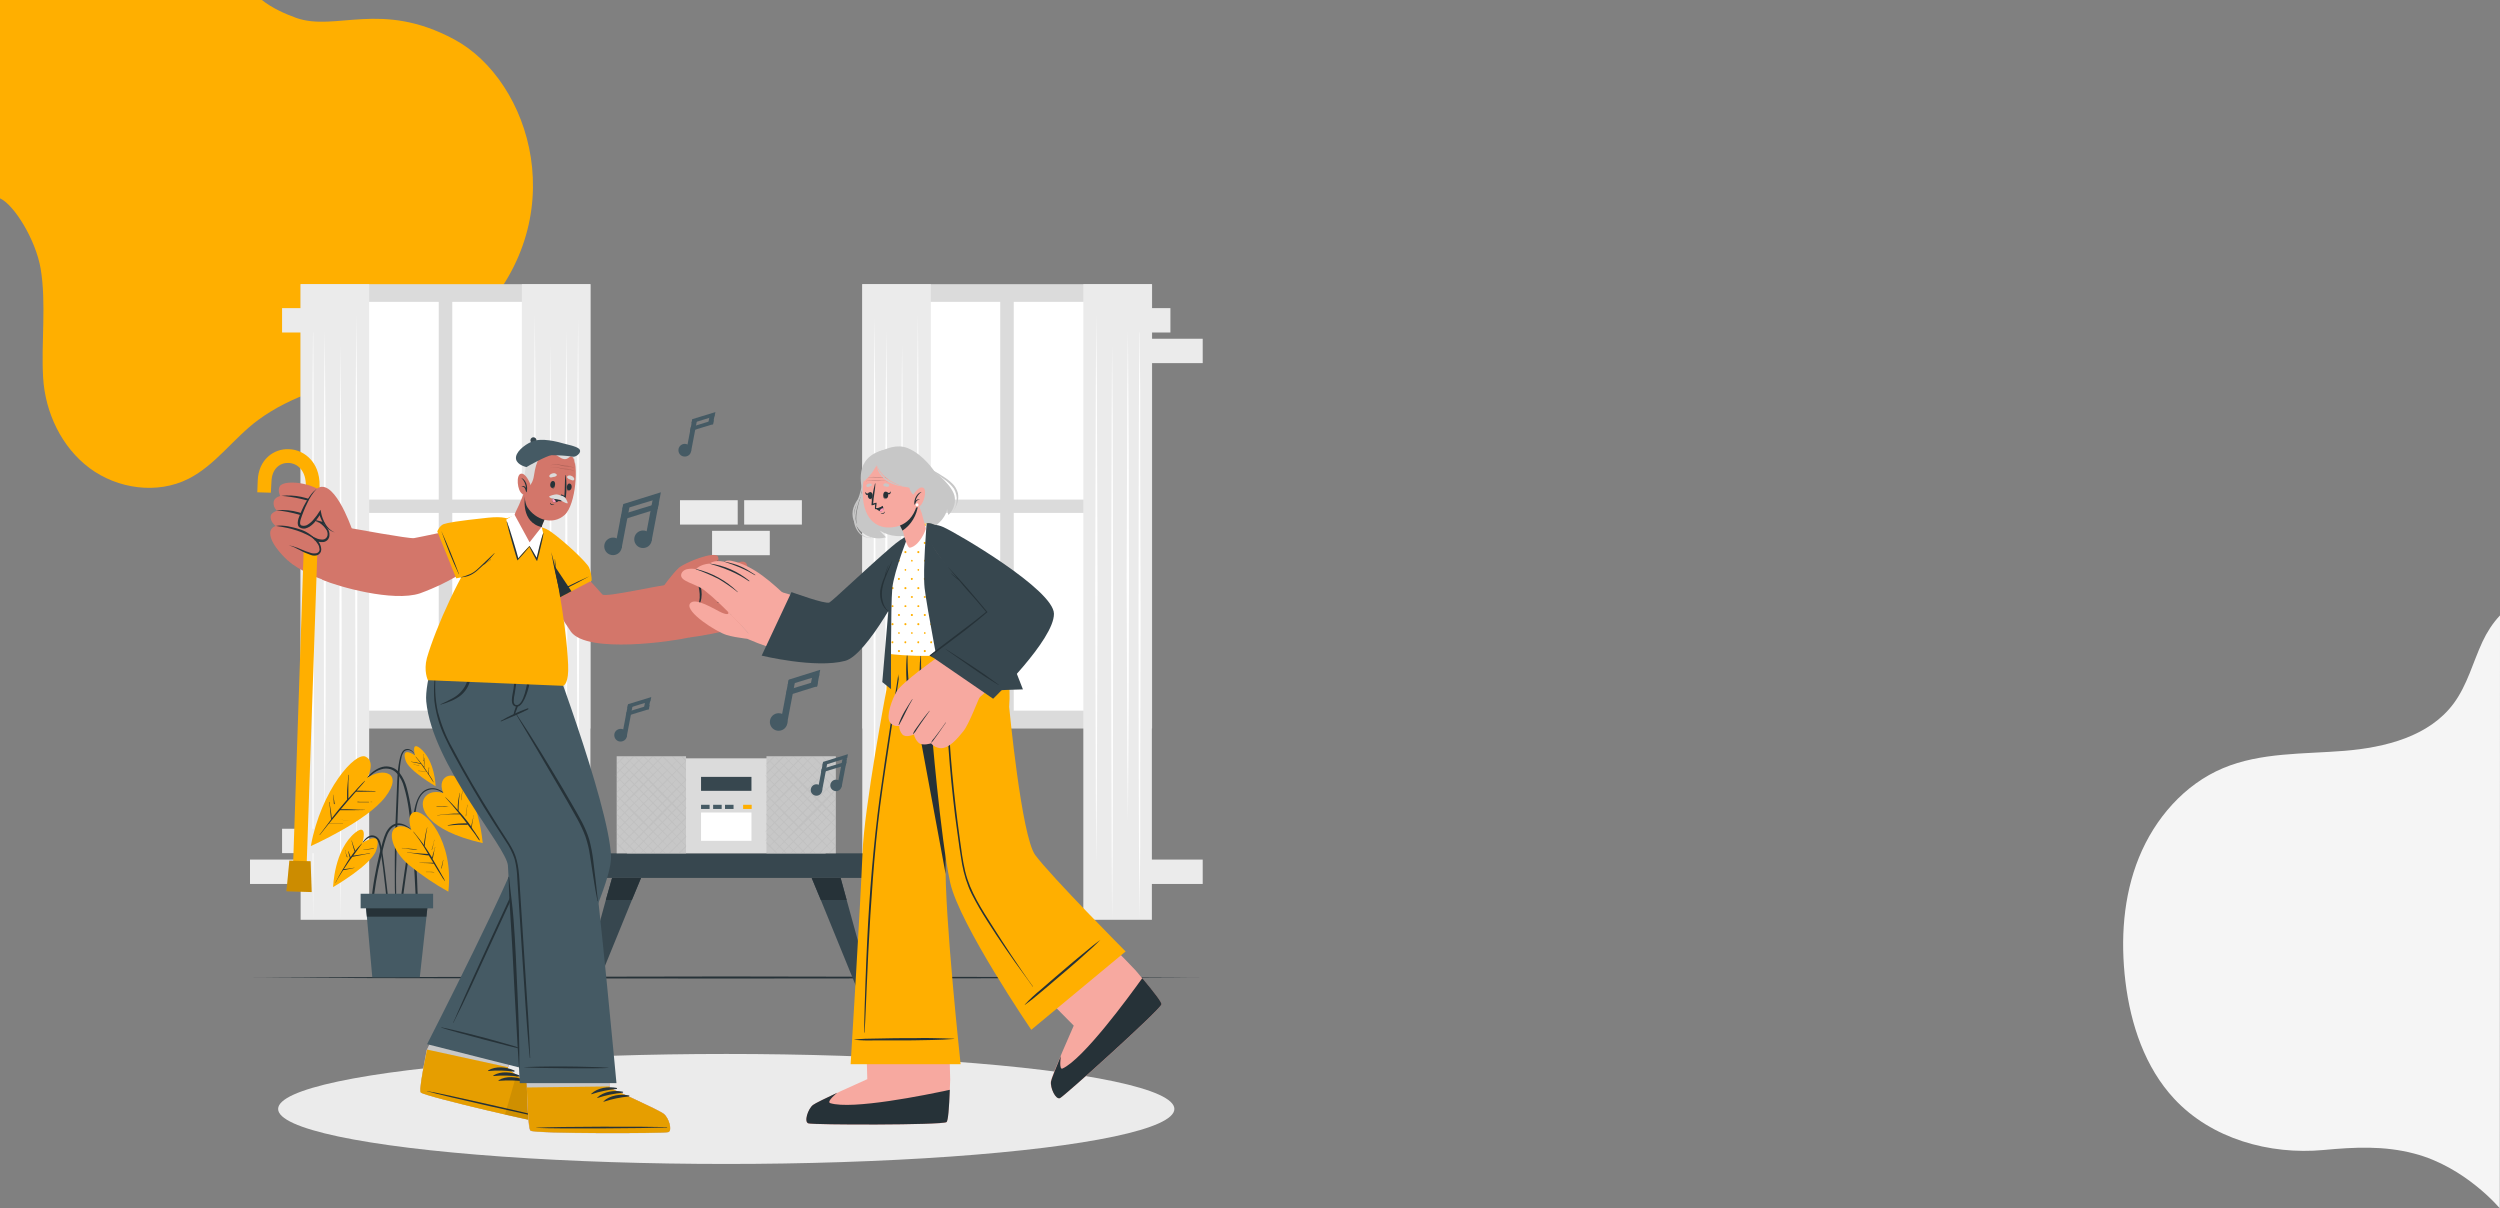 <?xml version="1.0" encoding="utf-8"?>
<!-- Generator: Adobe Illustrator 21.1.0, SVG Export Plug-In . SVG Version: 6.00 Build 0)  -->
<svg version="1.1" id="圖層_1" xmlns="http://www.w3.org/2000/svg" xmlns:xlink="http://www.w3.org/1999/xlink" x="0px" y="0px"
	 viewBox="0 0 1200 580" style="enable-background:new 0 0 1200 580;" xml:space="preserve">
<rect x="0" y="0" width="1200" height="580" fill="#808080" stroke="none"/>
<style type="text/css">
	.st0{fill:#FFAF00;}
	.st1{fill:#DBDBDB;}
	.st2{fill:#FFFFFF;}
	.st3{fill:#EBEBEB;}
	.st4{fill:#263238;}
	.st5{fill:#455A64;}
	.st6{fill:#37474F;}
	.st7{fill:#C7C7C7;}
	.st8{opacity:0.2;fill:#A6A6A6;enable-background:new    ;}
	.st9{fill:#D3766A;}
	.st10{opacity:0.1;enable-background:new    ;}
	.st11{opacity:0.2;enable-background:new    ;}
	.st12{fill:#FF97B8;}
	.st13{opacity:0.2;}
	.st14{fill:#F7A9A0;}
	.st15{fill:#FF99BA;}
	.st16{fill:#F5F5F5;}
</style>
<path class="st0" d="M125.7,0c4.8,3.8,10.7,6.5,16.5,8.6c19,6.7,40.7-8.6,75.8,10.3c36.6,19.6,58.5,86.6,9.2,135.6
	c-28.4,28.2-71.1,23.4-103.3,47.1c-11.8,8.7-20.4,21.6-33.4,28.2c-15,7.6-34.1,4.9-47.5-5.1c-13.4-10-21.3-26.6-22.3-43.4
	c-1-16.8,1.6-35.8-1.2-52.4C17.1,115,6.8,98.3,0,95.2L0,0L125.7,0z"/>
<g>
	<g id="freepik--background-complete--inject-5">
		<rect x="413.9" y="136.4" class="st1" width="139.1" height="213.3"/>
		<rect x="421.4" y="144.9" class="st2" width="58.7" height="94.9"/>
		<rect x="486.6" y="144.9" class="st2" width="58.7" height="94.9"/>
		<rect x="421.4" y="246.2" class="st2" width="58.7" height="94.9"/>
		<rect x="486.6" y="246.2" class="st2" width="58.7" height="94.9"/>
		<rect x="413.9" y="136.4" class="st3" width="32.9" height="305.1"/>
		<polygon class="st2" points="440.6,150.9 440.8,183.9 440.9,216.9 441.1,282.8 440.9,348.8 440.8,381.8 440.6,414.8 440.3,381.8 
			440.2,348.8 440,282.8 440.2,216.9 440.3,183.9 		"/>
		<polygon class="st2" points="425.4,158.5 425.7,188 425.8,217.4 426,276.4 425.8,335.3 425.7,364.7 425.4,394.2 425.2,364.7 
			425,335.3 424.9,276.4 425,217.4 425.2,188 		"/>
		<polygon class="st2" points="433,165.5 433.3,200 433.3,234.5 433.5,303.5 433.3,372.4 433.3,406.9 433,441.4 432.7,406.9 
			432.6,372.4 432.5,303.5 432.6,234.5 432.7,200 		"/>
		<polygon class="st2" points="419.8,152.6 420.1,188.7 420.1,224.8 420.3,297 420.1,369.2 420.1,405.3 419.8,441.4 419.5,405.3 
			419.5,369.2 419.3,297 419.5,224.8 419.5,188.7 		"/>
		<rect x="520" y="136.4" class="st3" width="32.9" height="305.1"/>
		<polygon class="st2" points="526.2,150.9 526.5,183.9 526.6,216.9 526.8,282.8 526.6,348.8 526.5,381.8 526.2,414.8 526,381.8 
			525.9,348.8 525.7,282.8 525.9,216.9 526,183.9 		"/>
		<polygon class="st2" points="541.4,158.5 541.6,188 541.8,217.4 541.9,276.4 541.8,335.3 541.6,364.7 541.4,394.2 541.1,364.7 
			541,335.3 540.8,276.4 541,217.4 541.1,188 		"/>
		<polygon class="st2" points="533.8,165.5 534.1,200 534.2,234.5 534.3,303.5 534.2,372.4 534.1,406.9 533.8,441.4 533.6,406.9 
			533.5,372.4 533.3,303.5 533.5,234.5 533.6,200 		"/>
		<polygon class="st2" points="547,152.6 547.3,188.7 547.3,224.8 547.5,297 547.3,369.2 547.3,405.3 547,441.4 546.7,405.3 
			546.6,369.2 546.5,297 546.6,224.8 546.7,188.7 		"/>
		<rect x="144.3" y="136.4" class="st1" width="139.1" height="213.3"/>
		<rect x="151.9" y="144.9" class="st2" width="58.7" height="94.9"/>
		<rect x="217.1" y="144.9" class="st2" width="58.7" height="94.9"/>
		<rect x="151.9" y="246.2" class="st2" width="58.7" height="94.9"/>
		<rect x="217.1" y="246.2" class="st2" width="58.7" height="94.9"/>
		<rect x="144.3" y="136.4" class="st3" width="32.9" height="305.1"/>
		<polygon class="st2" points="171,150.9 171.3,183.9 171.4,216.9 171.5,282.8 171.4,348.8 171.3,381.8 171,414.8 170.8,381.8 
			170.7,348.8 170.5,282.8 170.7,216.9 170.8,183.9 		"/>
		<polygon class="st2" points="155.9,158.5 156.1,188 156.3,217.4 156.4,276.4 156.3,335.3 156.1,364.7 155.9,394.2 155.6,364.7 
			155.5,335.3 155.4,276.4 155.5,217.4 155.6,188 		"/>
		<polygon class="st2" points="163.5,165.5 163.7,200 163.8,234.5 164,303.5 163.8,372.4 163.7,406.9 163.5,441.4 163.2,406.9 
			163.1,372.4 162.9,303.5 163.1,234.5 163.2,200 		"/>
		<polygon class="st2" points="150.3,152.6 150.5,188.7 150.6,224.8 150.8,297 150.6,369.2 150.5,405.3 150.3,441.4 150,405.3 
			149.9,369.2 149.7,297 149.9,224.8 150,188.7 		"/>
		<rect x="250.5" y="136.4" class="st3" width="32.9" height="305.1"/>
		<polygon class="st2" points="256.7,150.9 257,183.9 257.1,216.9 257.2,282.8 257.1,348.8 257,381.8 256.7,414.8 256.5,381.8 
			256.4,348.8 256.2,282.8 256.4,216.9 256.5,183.9 		"/>
		<polygon class="st2" points="271.8,158.5 272.1,188 272.2,217.4 272.4,276.4 272.2,335.3 272.1,364.7 271.8,394.2 271.6,364.7 
			271.4,335.3 271.3,276.4 271.4,217.4 271.6,188 		"/>
		<polygon class="st2" points="264.3,165.5 264.5,200 264.6,234.5 264.8,303.5 264.6,372.4 264.5,406.9 264.3,441.4 264,406.9 
			263.9,372.4 263.7,303.5 263.9,234.5 264,200 		"/>
		<polygon class="st2" points="277.5,152.6 277.7,188.7 277.8,224.8 278,297 277.8,369.2 277.7,405.3 277.5,441.4 277.2,405.3 
			277.1,369.2 276.9,297 277.1,224.8 277.2,188.7 		"/>
		<rect x="135.4" y="397.8" class="st3" width="27.7" height="11.7"/>
		<rect x="120" y="412.6" class="st3" width="27.7" height="11.7"/>
		<rect x="357.2" y="240.1" class="st3" width="27.7" height="11.7"/>
		<rect x="341.8" y="254.8" class="st3" width="27.7" height="11.7"/>
		<rect x="326.4" y="240.1" class="st3" width="27.7" height="11.7"/>
		<rect x="549.6" y="412.6" class="st3" width="27.7" height="11.7"/>
		<rect x="534.1" y="147.9" class="st3" width="27.7" height="11.7"/>
		<rect x="549.6" y="162.6" class="st3" width="27.7" height="11.7"/>
		<rect x="135.4" y="147.9" class="st3" width="27.7" height="11.7"/>
	</g>
	<g id="freepik--Floor--inject-5">
		<polygon class="st4" points="121.7,469.2 178.4,469 235.2,468.9 348.6,468.7 462.1,468.9 518.9,469 575.6,469.2 518.9,469.5 
			462.1,469.6 348.6,469.7 235.2,469.6 178.4,469.5 		"/>
	</g>
	<g id="freepik--Shadow--inject-5">
		<ellipse class="st3" cx="348.6" cy="532.3" rx="215.1" ry="26.4"/>
	</g>
	<g id="freepik--Plant--inject-5">
		<path class="st4" d="M216.8,383.7c-2.9-2.9-6.7-6.4-11.2-5.1c-4.2,1.2-5.8,5.8-6.6,9.6c-1,4.9-1.7,10-2.5,14.9
			c-0.8,5-1.5,10.1-2.3,15.1c-0.4,2.9-0.8,5.7-1.2,8.5l-0.6,4.3c-0.2,1.4-0.4,2.8-0.5,4.2c0,0.4,0.7,0.5,0.8,0.1
			c0.5-2.4,0.8-4.8,1.1-7.3c0.3-2.4,0.7-4.9,1-7.3c0.7-4.8,1.4-9.6,2.2-14.4c0.7-4.8,1.5-9.6,2.2-14.4c0.6-4.1,1-9.1,4.6-11.8
			c2-1.4,4.5-1.6,6.8-0.6C212.9,380.5,214.9,381.9,216.8,383.7c-0.1,0.1-0.1,0.1-0.1,0.1C216.8,383.8,216.8,383.8,216.8,383.7
			C216.8,383.8,216.8,383.7,216.8,383.7z"/>
		<path class="st0" d="M212.8,380.7c0,0-6-2.2-9,2.2c-3,4.4,0.6,15.6,27.9,21.8c-0.8-8.5-3-16.9-6.6-24.7
			C219.3,367.3,208.9,372.2,212.8,380.7z"/>
		<path class="st4" d="M230.2,403c-0.4-0.8-0.9-1.5-1.4-2.2c-0.4-0.7-0.9-1.4-1.4-2.1c-0.4-0.5-0.7-1-1-1.6c0-0.1,0-0.3,0.1-0.4
			l0.1-0.7l0.2-1.5c0.1-0.5,0.2-1,0.3-1.5c0.1-0.5,0.2-1.1,0.4-1.6c0-0.1-0.1-0.1-0.1,0c-0.1,0.3-0.1,0.6-0.2,0.9
			c-0.1,0.2-0.1,0.5-0.2,0.7c-0.1,0.5-0.3,1-0.4,1.6s-0.2,1-0.3,1.5c0,0.2-0.1,0.5-0.1,0.7c-0.5-0.7-1-1.4-1.5-2.1
			c-1.4-1.9-3-3.7-4.6-5.5c0,0,0,0,0-0.1c0-2.9,0.2-5.7,0.7-8.5c0-0.1-0.1-0.1-0.1,0c-0.7,2.7-1.1,5.4-1,8.2
			c-0.6-0.6-1.1-1.3-1.7-1.9c-1.3-1.4-2.7-2.8-4.1-4.2c-0.1-0.1-0.1,0-0.1,0.1c2.3,2.5,4.5,5.1,6.6,7.7c-1.7,0-3.3,0-5,0.2
			c-1.9,0.1-3.7,0.4-5.5,0.6c-0.1,0-0.1,0.1,0,0.1c1.8-0.3,3.7-0.4,5.5-0.5c1.8-0.1,3.6,0,5.3,0c1.2,1.4,2.3,2.9,3.4,4.3h-1.5
			c-0.8,0-1.7,0.1-2.5,0.1c-1.7,0.1-3.4,0.4-5.1,0.8c0,0-0.1,0-0.1,0.1c0,0,0,0.1,0.1,0.1c1.7-0.2,3.4-0.3,5.1-0.4
			c0.8,0,1.6,0,2.4,0h1.3c0.2,0,0.5,0,0.7-0.1l2.2,2.9c0.6,0.8,1.2,1.5,1.7,2.3c0.6,0.8,1,1.7,1.7,2.4c0.1,0,0.1,0,0.2,0
			C230.2,403.1,230.2,403,230.2,403L230.2,403z"/>
		<path class="st4" d="M215.4,387c-1-0.1-1.9-0.2-2.9-0.1c-1,0-1.9,0-2.9,0.1c0,0-0.1,0-0.1,0.1c0,0,0,0.1,0.1,0.1c0,0,0,0,0,0
			c1-0.1,2-0.1,3-0.1S214.4,387.1,215.4,387L215.4,387z"/>
		<path class="st4" d="M224,389.2c0.1-0.9,0.2-1.9,0.4-2.8c0,0,0-0.1,0-0.1s-0.1,0-0.1,0c0,0,0,0,0,0.1c-0.1,0.9-0.3,1.8-0.4,2.7
			c-0.1,0.5-0.1,0.9-0.2,1.4c-0.1,0.4-0.1,0.9-0.1,1.3c0,0,0.1,0.1,0.1,0c0,0,0,0,0,0c0.1-0.4,0.1-0.9,0.1-1.3
			C223.9,390.1,223.9,389.6,224,389.2z"/>
		<path class="st4" d="M222.2,378.8c-0.2,0.9-0.5,1.8-0.6,2.7c-0.1,0.5-0.2,0.9-0.2,1.4c-0.1,0.5-0.1,0.9-0.1,1.4
			c0.1-0.4,0.2-0.9,0.2-1.3c0-0.4,0.1-0.9,0.2-1.4C221.8,380.8,222,379.8,222.2,378.8C222.3,378.8,222.2,378.8,222.2,378.8z"/>
		<path class="st4" d="M186.6,434.3c-0.1-1.7-0.3-3.4-0.5-5.2c-0.4-3.4-0.8-6.8-1.2-10.2s-0.9-6.8-1.4-10.2c-0.2-1.6-0.6-3.1-1-4.6
			c-0.4-1.3-1.3-2.4-2.6-2.9c-3.2-1.1-5.4,2.2-6.7,4.6c0,0,0,0.1,0,0.1c0,0,0,0,0.1,0c0.8-1.1,2.9-4.3,5.4-4.1
			c1.6,0.1,3,1.3,3.7,5.4c2,10.2,3.7,30.9,3.9,32.2c0.1,0.7,0.6,0.7,0.6-0.1C186.9,437.7,186.7,436,186.6,434.3z"/>
		<path class="st0" d="M174,404.6c0,0,2.8-9.9-3.4-5c-10.3,8.3-10.7,26.2-10.7,26.2s18.4-10.6,20.7-17.7
			C184,397.7,174,404.6,174,404.6z"/>
		<path class="st4" d="M177.5,409.5c-1.5,0.3-2.9,0.5-4.4,0.7l-2.1,0.3l-1.4,0.2c1.4-1.9,2.7-3.8,4.1-5.7c0.1-0.1-0.1-0.1-0.1-0.1
			c-1.1,1.1-2.1,2.3-3.1,3.5l-0.8-2.3c-0.3-0.9-0.6-1.8-0.9-2.7c0-0.1-0.1,0-0.1,0c0.3,0.9,0.4,1.8,0.7,2.7c0.2,0.9,0.5,1.7,0.8,2.6
			c-0.7,0.9-1.3,1.8-1.9,2.7c-0.3-0.9-0.7-1.8-1-2.7c0,0,0-0.1-0.1-0.1c0,0-0.1,0-0.1,0.1c0.3,1,0.5,2.1,0.8,3.1l-1.2,1.9
			c-0.7,1.2-1.4,2.3-2.1,3.5c-0.1,0-0.2,0.2-0.2,0.3c-1.2,2-2.3,4-3.4,6.1c0,0.1,0.1,0.1,0.1,0.1c1-2,2.3-4,3.6-6l0,0
			c0.2-0.1,0.4-0.1,0.6-0.1l0.6-0.1c0.5-0.1,1-0.2,1.4-0.3c0.9-0.2,1.9-0.4,2.8-0.6c0.1,0,0-0.1,0-0.1c-1.1,0.2-2.2,0.3-3.4,0.5
			c-0.5,0.1-1,0.1-1.6,0.2h-0.1c0.7-1,1.3-2,2-3c0.7-1,1.3-1.9,2.1-2.9c0.6-0.1,1.3-0.3,1.9-0.4l2.1-0.4c1.4-0.3,2.8-0.6,4.3-0.8
			C177.6,409.6,177.6,409.5,177.5,409.5z"/>
		<path class="st4" d="M166.4,410.5c-0.1-0.3-0.2-0.5-0.3-0.8c-0.2-0.5-0.3-1.1-0.4-1.7c0-0.1-0.1,0-0.1,0c0.1,0.6,0.3,1.1,0.4,1.7
			c0.1,0.6,0.3,1.1,0.5,1.7c0,0.1,0.1,0.1,0.2,0.1c0,0,0.1-0.1,0.1-0.1C166.7,411.1,166.5,410.7,166.4,410.5z"/>
		<path class="st4" d="M179.4,407.2c-0.8,0.1-1.7,0.2-2.5,0.3c-0.8,0.1-1.7,0.2-2.5,0.3c0,0-0.1,0.1,0,0.1c0.8-0.1,1.7-0.1,2.5-0.2
			c0.8-0.1,1.7-0.2,2.5-0.3C179.5,407.3,179.5,407.2,179.4,407.2z"/>
		<path class="st4" d="M200.2,421.7c-0.3-7.3-0.8-14.6-1.5-21.9c-0.4-3.6-0.8-7.2-1.3-10.9c-0.5-3.5-1.2-7.1-2.1-10.5
			c-0.7-2.7-1.8-5.2-3.5-7.4c-1.7-2.2-4.3-3.3-7.1-3.1c-3.2,0.4-5.8,2.4-8,4.6c-2.5,2.5-4.8,5.1-7.1,7.8c-0.6,0.7-1.2,1.3-1.7,2
			c0,0.1,0,0.1,0.1,0.1c2.3-2.6,4.6-5.1,7.1-7.5c2.3-2.2,4.6-4.7,7.8-5.6c1.5-0.5,3-0.5,4.5-0.1c1.2,0.4,2.2,1,3.1,2
			c1.7,1.9,2.9,4.3,3.5,6.8c2,6.7,2.7,13.8,3.4,20.7c0.7,6.9,1.2,14.1,1.6,21.2c0.4,7.1,0.6,14.2,1.3,21.3c0.1,0.9,0.2,1.7,0.3,2.6
			c0.1,0.6,1,0.6,0.9,0C200.8,436.4,200.4,429.1,200.2,421.7z"/>
		<path class="st0" d="M176.3,373.4c0,0,4.2-7.7-0.8-10.2c-4.9-2.5-21.4,15.9-26.3,42.9c0,0,26.7-11.8,35.7-23.5
			C194,370.8,183.7,368.2,176.3,373.4z"/>
		<path class="st4" d="M180.2,379.7c-3,0-6-0.2-9-0.2c0.6-0.6,1.1-1.3,1.7-1.9c0.8-0.9,1.6-1.8,2.3-2.7c0-0.1-0.1-0.1-0.1-0.1
			c-0.8,0.7-1.6,1.5-2.3,2.3c-0.8,0.8-1.5,1.6-2.2,2.4c-1.2,1.2-2.3,2.5-3.4,3.8c0-0.1,0-0.2,0-0.4c0-0.5,0-1,0-1.6c0-1,0-2,0-3.1
			c0-2.1,0-4.1,0.2-6.2c0,0,0-0.1-0.1-0.1c0,0-0.1,0-0.1,0.1c-0.1,2.1-0.4,4.1-0.5,6.2c-0.1,1-0.1,2.1-0.1,3.1c0,0.5,0,1,0,1.6
			c0,0.3,0,0.6,0,0.9l-0.5,0.6c-2.4,2.7-4.7,5.6-6.9,8.4c0-0.2,0-0.3,0-0.5c0-0.3-0.1-0.6-0.1-1c-0.1-0.7-0.2-1.4-0.3-2.1
			c-0.1-0.7-0.2-1.3-0.3-1.9c-0.1-0.6-0.3-1.4-0.3-2.2c0,0,0-0.1-0.1-0.1s-0.1,0-0.1,0.1c0.1,0.7,0.2,1.5,0.3,2.2
			c0.1,0.7,0.1,1.3,0.2,2l0.2,2l0.1,1l0.1,0.5c0,0.1,0.1,0.3,0.1,0.4l-1.1,1.5c-1.5,2-3,4-4.5,6c0,0.1,0,0.1,0.1,0.1
			c1.4-1.8,2.9-3.6,4.3-5.4c1,0,2.2,0,3.3,0h3.5c0.1,0,0.1-0.1,0-0.1c-1.2,0-2.3,0-3.5,0c-1.2,0-2.1,0-3.2,0
			c1.3-1.6,2.6-3.1,3.9-4.7l1.4-1.7c0.4,0,0.9,0,1.3,0h1.6c1,0,2,0,2.9,0c2.1,0,4.1-0.1,6.1-0.1c0.1,0,0.1-0.1,0-0.1
			c-2.1,0-4.1-0.1-6.1-0.2c-1,0-2-0.1-2.9-0.1h-1.6c-0.3,0-0.6,0-0.9,0l3.4-4c0,0,0,0,0.1-0.1c1.1-1.3,2.2-2.6,3.3-3.8l0.5-0.5
			c3.1,0.1,6.2-0.1,9.3-0.1C180.3,379.8,180.3,379.7,180.2,379.7z"/>
		<path class="st4" d="M178.6,384.9h-0.7c-0.1,0-0.1,0.1,0,0.1h0.7C178.7,385.1,178.7,384.9,178.6,384.9z"/>
		<path class="st4" d="M177,384.9h-2.9h-1.4c-0.4-0.1-0.9-0.1-1.3,0c0,0,0,0.1,0,0.1c0.4,0.1,0.9,0.1,1.3,0.1h1.4h2.9
			C177.2,385.1,177.2,384.9,177,384.9z"/>
		<path class="st4" d="M168.6,394c-2-0.3-3.9-0.5-5.9-0.5l0,0C164.7,393.6,166.7,393.7,168.6,394C168.7,394.1,168.7,394,168.6,394z"
			/>
		<path class="st4" d="M160.6,385.4l-0.1-0.5c0-0.4-0.1-0.8-0.2-1.2c-0.1-0.7-0.3-1.5-0.4-2.2c0-0.1-0.1-0.1-0.1,0
			c0.1,0.8,0.2,1.5,0.3,2.3l0.1,1.1c0,0.4,0,0.7,0.1,1c0,0.1,0.1,0.1,0.2,0.1c0,0,0.1,0,0.1-0.1
			C160.7,385.8,160.7,385.6,160.6,385.4z"/>
		<path class="st4" d="M199.9,363.5c-1-1.8-2.2-4.1-4.5-4c-2,0.1-2.8,2.1-3.3,3.8c-1.3,5.1-1.4,10.5-1.6,15.8
			c-0.5,11.1-1,22.2-1,33.4c0,3.1,0,6.2,0,9.3c0,3.1,0,6.3,0.2,9.4c0,0.1,0.2,0.2,0.3,0.2c0.1,0,0.2-0.1,0.2-0.2
			c0-2.7-0.1-5.4-0.1-8.1s0-5.2,0.1-7.9c0.1-5.3,0.2-10.6,0.4-15.9c0.2-5.3,0.4-10.6,0.6-15.8l0.3-7.9c0.1-2.6,0.2-5.1,0.5-7.7
			c0.1-1.4,0.4-2.8,0.7-4.2c0.1-1,0.6-2,1.2-2.9c0.9-0.9,2.4-1,3.5-0.3C198.4,361.2,199.2,362.3,199.9,363.5
			c-0.1,0.1-0.1,0.1-0.1,0.1C199.8,363.6,199.9,363.6,199.9,363.5C199.9,363.5,199.9,363.5,199.9,363.5z"/>
		<path class="st0" d="M199.2,362.6c0,0-2-6.9,2.4-3.5c7.2,5.8,7.5,18.3,7.5,18.3s-12.8-7.4-14.4-12.3
			C192.3,357.7,199.2,362.6,199.2,362.6z"/>
		<path class="st4" d="M206.3,372.3l-0.4-0.6c0-0.2,0-0.4,0-0.6c0-0.3,0-0.6,0-0.9c0-0.6,0-1.2,0.1-1.7c0,0,0-0.1-0.1-0.1
			c0,0-0.1,0-0.1,0.1c0,0.6,0,1.1-0.1,1.7c0,0.3,0,0.6,0,0.9c0,0.1,0,0.2,0,0.4c-0.5-0.8-1-1.6-1.5-2.3l-0.5-0.7
			c-0.1-0.8-0.1-1.5,0-2.3c0-0.8,0-1.6,0-2.4c0-0.1-0.1-0.1-0.1,0c0,0.8-0.1,1.7-0.1,2.5c0,0.6,0,1.2,0,1.8
			c-1.2-1.7-2.6-3.3-3.9-4.9c0-0.1-0.1,0-0.1,0.1c0.8,1,1.6,2.1,2.4,3.1c-1.5-0.4-3-0.6-4.6-0.8c-0.1,0-0.1,0.1,0,0.1
			c1.6,0.3,3.2,0.7,4.8,1l0,0c0.6,0.9,1.2,1.7,1.8,2.6l0.7,1h-0.1l-0.5-0.1l-1-0.1l-2.2-0.1c-0.1,0-0.1,0.1,0,0.1
			c0.7,0,1.5,0.1,2.2,0.1l1.1,0.1l0.5,0.1h0.1l1.2,1.8c0.7,1,1.4,2.2,2.1,3.3c0,0,0.1,0,0.1,0c0,0,0-0.1,0-0.1
			C207.7,374.5,207.1,373.4,206.3,372.3z"/>
		<path class="st4" d="M203.2,364.5c0-0.3,0-0.5,0-0.8c0-0.6,0-1.1,0.1-1.7c0-0.1-0.1-0.1-0.1,0c0,0.6-0.1,1.1-0.1,1.7
			c0,0.3,0,0.6,0,0.8v0.4c0,0.1,0,0.3,0,0.4c0,0,0,0.1,0.1,0.1c0,0,0.1,0,0.1-0.1c0-0.1,0-0.3,0-0.4
			C203.2,364.8,203.2,364.6,203.2,364.5z"/>
		<path class="st4" d="M201.6,367.3c-0.5-0.1-1-0.1-1.4-0.1c-0.5,0-1-0.1-1.6-0.2c-0.1,0-0.1,0.1,0,0.1
			C199.6,367.2,200.6,367.4,201.6,367.3C201.6,367.4,201.6,367.4,201.6,367.3z"/>
		<path class="st4" d="M205.6,367.4c0,0.1,0,0.2,0,0.3v1.2c0,0.1,0,0.3,0,0.4l0,0c0-0.1,0-0.1,0-0.2v-1.4
			C205.6,367.6,205.6,367.4,205.6,367.4C205.6,367.3,205.5,367.3,205.6,367.4z"/>
		<path class="st4" d="M200.2,400.3c-2.7-2-5.1-4.9-8.7-5.1c-3-0.1-5.1,2.1-6.3,4.6c-0.6,1.4-1.1,2.7-1.5,4.2
			c-0.5,1.9-1,3.8-1.5,5.7c-0.9,3.8-1.7,7.5-2.4,11.4c-0.4,2.1-0.7,4.3-1,6.4c-0.3,2.2-0.5,4.3-0.6,6.5c0,0.2,0.2,0.3,0.4,0.3
			c0.1,0,0.2-0.1,0.3-0.2c0.4-1.8,0.5-3.6,0.8-5.4c0.3-1.8,0.5-3.6,0.8-5.5c0.6-3.6,1.3-7.2,2.2-10.8c0.8-3.4,1.5-6.8,2.6-10.1
			c0.8-2.4,2.1-5.1,4.6-6C193.7,395,197.3,398.3,200.2,400.3C200.2,400.5,200.2,400.4,200.2,400.3z"/>
		<path class="st0" d="M197.4,398.4c0,0-2.5-7.1,1.1-8.5c5.4-2.1,19.5,13.8,16.7,38.1c-6.7-3.7-13-8-18.9-12.8
			c-8-6.7-10.1-15.5-6.6-17.8S197.4,398.4,197.4,398.4z"/>
		<path class="st4" d="M213.6,422.8c-0.4-0.8-0.8-1.7-1.3-2.4c-0.5-0.8-0.9-1.7-1.4-2.5c-0.9-1.6-1.9-3.2-2.8-4.8l-0.5-0.8l0.1-0.3
			l0.2-0.7c0.1-0.5,0.2-1,0.3-1.6c0.2-1,0.4-2.1,0.7-3.1c0-0.1-0.1-0.1-0.1,0c-0.2,1-0.5,2.1-0.9,3.1c-0.1,0.5-0.3,1-0.4,1.5
			c0,0.2-0.1,0.3-0.1,0.5c-1.2-1.9-2.3-3.8-3.6-5.6c0.1-0.3,0.1-0.5,0.1-0.8l0.1-1c0.1-0.8,0.2-1.6,0.3-2.4c0.2-1.6,0.5-3.1,0.8-4.7
			c0-0.1-0.1-0.1-0.1,0c-0.4,1.5-0.8,3.1-1,4.6c-0.1,0.8-0.3,1.5-0.4,2.3c0,0.4-0.1,0.8-0.1,1.2c0,0.1,0,0.2,0,0.3
			c-0.4-0.5-0.8-1-1.2-1.6c-1.2-1.6-2.5-3.2-3.8-4.8c0,0,0,0-0.1,0c0,0,0,0,0,0.1c0,0,0,0,0,0c2.2,2.8,4.3,5.8,6.1,8.9
			c0.4,0.6,0.7,1.1,1,1.7H205l-1.4-0.1l-2.7-0.2c-1.8-0.1-3.7-0.3-5.5-0.5c-0.1,0-0.1,0.1,0,0.1c1.9,0.2,3.7,0.5,5.6,0.8l2.7,0.4
			c0.7,0.1,1.4,0.2,2.1,0.2l2.2,3.5c-0.2,0-0.3,0-0.5,0h-2.6c-1.2,0-2.4,0-3.5,0c-0.1,0-0.1,0.1,0,0.1c1.2,0,2.4,0.1,3.6,0.1
			l1.7,0.1l0.8,0.1c0.2,0.1,0.5,0.1,0.7,0c0.6,1,1.2,2,1.8,3c0.6,1,1.1,1.8,1.7,2.7c0.5,1,1.2,1.9,1.9,2.8
			C213.5,422.9,213.6,422.9,213.6,422.8z"/>
		<path class="st4" d="M208.4,403.2c-0.1,0.8-0.3,1.6-0.5,2.3c-0.2,0.8-0.4,1.6-0.7,2.3c0,0,0,0.1,0.1,0.1c0,0,0.1,0,0.1-0.1v0
			c0.2-0.8,0.5-1.5,0.6-2.3c0.2-0.8,0.3-1.6,0.5-2.4C208.5,403.1,208.4,403.1,208.4,403.2z"/>
		<path class="st4" d="M200.4,407.9c-0.2-0.1-0.4-0.2-0.6-0.2l-1-0.1c-0.6-0.1-1.3-0.2-1.9-0.2c-1.3-0.1-2.7-0.3-4-0.4
			c-0.1,0-0.1,0.1,0,0.1c1.2,0.1,2.5,0.3,3.7,0.5l1.8,0.2l0.9,0.1C199.7,407.8,200,407.9,200.4,407.9
			C200.4,408,200.4,407.9,200.4,407.9z"/>
		<path class="st4" d="M208.4,418.6c-0.6-0.1-1.3-0.1-1.9-0.1h-1h-0.4c-0.2,0-0.4,0-0.6,0c-0.1,0-0.1,0.1,0,0.1c0.2,0,0.4,0,0.6,0
			h0.5h0.9c0.6,0,1.3,0.1,1.9,0.1C208.4,418.7,208.4,418.6,208.4,418.6z"/>
		<path class="st4" d="M212.2,415.9c0.1-0.4,0.1-0.7,0.2-1c0.1-0.7,0.3-1.4,0.4-2.1c0-0.1-0.1-0.1-0.1,0c-0.2,0.7-0.3,1.4-0.5,2.1
			c-0.1,0.3-0.2,0.7-0.2,1c0,0.2-0.1,0.3-0.1,0.5c0,0.2,0,0.3,0,0.5c0,0.1,0.1,0.1,0.1,0.1C212.1,416.6,212.2,416.2,212.2,415.9z"/>
		<polygon class="st5" points="175.3,431.4 176.1,440 178.7,469.1 201.5,469.1 204.7,440 205.6,431.4 		"/>
		<polygon class="st4" points="175.3,431.4 176.1,440 204.7,440 205.6,431.4 		"/>
		<rect x="173.1" y="429" class="st5" width="34.8" height="7"/>
	</g>
	<g id="freepik--Table--inject-5">
		<rect x="271.8" y="409.6" class="st6" width="153.7" height="11.8"/>
		<polygon class="st6" points="307.7,421.4 303.3,432 282,484.2 276.5,484.2 290.8,432 293.8,421.4 		"/>
		<polygon class="st4" points="293.8,421.4 307.7,421.4 303.3,432 290.8,432 		"/>
		<polygon class="st6" points="420.8,484.2 415.3,484.2 394,432 389.6,421.4 403.5,421.4 406.4,432 		"/>
		<polygon class="st4" points="406.4,432 394,432 389.6,421.4 403.5,421.4 		"/>
	</g>
	<g id="freepik--Device--inject-5">
		<rect x="301" y="364" class="st1" width="95.3" height="45.6"/>
		<rect x="336.5" y="390" class="st2" width="24.2" height="13.6"/>
		<rect x="336.5" y="386.3" class="st5" width="4.1" height="2"/>
		<rect x="342.3" y="386.3" class="st5" width="4.1" height="2"/>
		<rect x="348" y="386.3" class="st5" width="4.1" height="2"/>
		<rect x="356.7" y="386.3" class="st0" width="4.1" height="2"/>
		<rect x="336.5" y="372.9" class="st6" width="24.2" height="6.7"/>
		<rect x="296" y="363" class="st7" width="33.3" height="46.6"/>
		<path class="st8" d="M300,363l-0.1,0.1l-2.1,2.1l-0.2,0.2l-1.7,1.7v-0.7l1.3-1.3l0.2-0.2l1.9-1.9H300z M303.9,363l-1.9,1.9
			l-0.2,0.2l-2.1,2.1l-0.2,0.2l-2.1,2.1l-0.2,0.2l-1.3,1.3v0.7l0.6-0.6l1-1l0.2-0.2l2.1-2.1l0.2-0.2l2.1-2.1l0.2-0.2l2.1-2.1
			l0.2-0.2L303.9,363z M308.7,363l-0.1-0.1l-0.1,0.1l-1.9,1.9l-0.3,0.2l-2,2l-0.3,0.3l-2,2l-0.3,0.2l-2,2l-0.3,0.3l-1,1l-1,1
			l-0.3,0.3l-1.2,1.2v0.7l1.6-1.6l0.3-0.3l1-1l1-1l0.3-0.3l2-2l0.3-0.3l2-2l0.3-0.3l2-2l0.3-0.3l2-2l0.2-0.2L308.7,363z M313.2,363
			L313.2,363h-0.2l-1.3,1.3l-0.6,0.6l-0.3,0.3l-2,2l-0.3,0.3l-2,2l-0.3,0.3l-2,2L304,372l-2,2l-0.3,0.3l-1,1l-1,1l-0.3,0.4l-2,2
			l-0.3,0.3l-1.3,1.3v0.6l1.6-1.6l0.3-0.3l2-2l0.3-0.3l1-1l1-1l0.3-0.3l2-2l0.3-0.3l2-2l0.3-0.3l2-2l0.3-0.3l2-2l0.3-0.3l0.6-0.6
			c0.5-0.5,0.9-0.9,1.4-1.4c0.1-0.1,0.1-0.1,0.2-0.2L313.2,363z M317.8,363L317.8,363h-0.1l-1.9,1.9l-0.3,0.3l-1.4,1.4l-0.6,0.6
			l-0.3,0.3l-2,2l-0.3,0.3l-2,2l-0.3,0.3l-2,2l-0.3,0.3l-2,2l-0.3,0.3l-2,2l-0.3,0.3l-2,2l-0.3,0.3l-2,2l-0.3,0.3l-1.3,1.3v0.6
			l1.6-1.6l0.3-0.3l2-2l0.3-0.3l2-2l0.3-0.3l1-1l1-1l0.3-0.3l2-2l0.3-0.3l2-2l0.3-0.3l2-2l0.3-0.3l2-2l0.3-0.3l0.6-0.6l1.3-1.4
			l0.3-0.3c0.7-0.7,1.3-1.3,2-2c0.1,0,0.1-0.1,0.1-0.2L317.8,363z M322.3,363L322.3,363L322.3,363c-0.7,0.6-1.3,1.3-2,1.9
			c-0.1,0.1-0.2,0.2-0.3,0.3l-2,2l-0.3,0.3l-1.4,1.3l-0.6,0.6l-0.3,0.3l-2,1.9l-0.3,0.3l-2,1.9l-0.3,0.3l-1.9,2l-0.3,0.3l-2,1.9
			l-0.3,0.3l-1,1l-1,1l-0.3,0.3l-1.9,2l-0.3,0.3l-1.9,2l-0.3,0.3l-1.9,1.9l-0.3,0.3l-1.3,1.3v0.6l1.6-1.6l0.3-0.3l2-1.9l0.3-0.3
			l2-1.9l0.3-0.3l2-1.9l0.3-0.3l2.3-2.3l1.9-2l0.3-0.3l1.9-2l0.3-0.3l1.9-2l0.3-0.3l1.9-2l0.9-0.9l1.3-1.4c0.1-0.1,0.2-0.2,0.3-0.3
			l1.9-2l0.3-0.3l1.9-2l0.1-0.1L322.3,363z M326.9,363L326.9,363l-2,1.9l-0.3,0.3l-2,2l-0.3,0.3l-1.9,1.9l-0.3,0.3l-1.4,1.3
			l-0.6,0.6l-0.3,0.3l-1.9,1.9l-0.3,0.3l-1.9,1.9l-0.4,0.4l-1.9,1.9l-0.3,0.3l-1.9,1.9l-0.3,0.3l-1,1l-1,1l-0.3,0.3l-1.9,1.9
			l-0.3,0.3l-1.9,1.9l-0.3,0.3l-1.9,1.9l-0.3,0.3l-1.9,1.9l-0.3,0.3l-0.6,0.6l-0.7,0.7v0.6l1-1l0.6-0.6l0.3-0.3l1.9-1.9l0.3-0.3
			l1.9-1.9l0.3-0.3l1.9-1.9l0.3-0.3l1.9-1.9l0.3-0.3l1-1l1-1l0.3-0.3l1.9-1.9l0.3-0.3l1.9-1.9l0.3-0.3l1.9-1.9l0.3-0.3l1.9-1.9
			l0.3-0.3l0.6-0.6c0.4-0.5,0.9-0.9,1.3-1.4l0.3-0.3l1.9-1.9l0.3-0.3l1.9-2l0.3-0.3c0.6-0.6,1.3-1.3,1.9-2l0.1-0.1L326.9,363z
			 M329.1,365.3c-0.6,0.6-1.3,1.2-1.9,1.9l-0.4,0.4c-0.6,0.6-1.3,1.2-1.9,1.9c-0.1,0.1-0.3,0.2-0.4,0.4c-0.6,0.6-1.3,1.3-1.9,1.9
			c-0.1,0.1-0.3,0.2-0.4,0.3l-1.4,1.3l-0.6,0.6l-0.4,0.4l-1.9,1.9l-0.4,0.4l-1.9,1.9l-0.4,0.4l-1.9,2l-0.4,0.4l-1.9,1.9l-0.4,0.4
			l-1,1l-1,1l-0.4,0.4l-1.9,1.9l-0.4,0.4l-1.9,1.9l-0.4,0.4l-1.9,1.9l-0.4,0.4l-1.9,1.9l-0.4,0.4l-0.6,0.6l-1.3,1.4l-0.4,0.4
			l-1.3,1.3v0.5l1.5-1.5c0.1-0.1,0.2-0.2,0.4-0.4l1.4-1.3l0.6-0.6l0.4-0.4l1.9-1.9l0.4-0.4l1.9-1.9l0.4-0.4l1.9-1.9l0.4-0.4l1.9-1.9
			l0.4-0.4l1-1l1-1l0.4-0.4l1.9-1.9l0.4-0.4l1.9-1.9l0.4-0.4l1.9-1.9l0.3-0.3l1.9-1.9l0.4-0.4l0.6-0.6l1.3-1.4l0.4-0.4
			c0.6-0.6,1.3-1.3,1.9-1.9l0.4-0.4c0.6-0.6,1.3-1.3,1.9-1.9c0.1-0.1,0.2-0.2,0.3-0.4c0.6-0.6,1.3-1.3,1.9-1.9c0,0,0.1-0.1,0.1-0.1
			v-0.2L329.1,365.3z M329.1,369.8l-1.9,1.9l-0.4,0.4c-0.6,0.6-1.3,1.3-1.9,1.9l-0.4,0.3l-1.4,1.3l-0.6,0.6l-0.4,0.4l-1.9,1.9
			l-0.4,0.4l-2,1.9l-0.4,0.4l-1.9,1.9l-0.4,0.4l-1.9,1.9l-0.4,0.4l-1,1l-1,1l-0.4,0.4l-1.9,1.9l-0.4,0.4l-1.9,1.9l-0.4,0.4l-1.9,1.9
			l-0.4,0.4l-1.9,1.9l-0.4,0.4l-0.6,0.6c-0.4,0.4-0.9,0.9-1.3,1.4c-0.1,0.1-0.2,0.2-0.4,0.4c-0.6,0.6-1.3,1.3-1.9,1.9
			c-0.1,0.1-0.3,0.2-0.4,0.4c-0.4,0.4-0.9,0.9-1.3,1.3v0.3l1.5-1.5c0.1-0.1,0.2-0.2,0.4-0.4c0.6-0.6,1.3-1.3,1.9-1.9l0.4-0.4
			l1.4-1.3l0.6-0.6l0.4-0.4l1.9-1.9l0.4-0.4l1.9-1.9l0.4-0.4l1.9-1.9l0.4-0.4l1.9-1.9l0.4-0.4l1-1l1-1l0.4-0.4l1.9-1.9l0.4-0.4
			l1.9-1.9l0.4-0.4l1.9-1.9l0.4-0.4l1.9-1.9l0.4-0.4l0.6-0.6c0.4-0.4,0.9-0.9,1.3-1.4l0.4-0.4c0.6-0.6,1.3-1.3,1.9-1.9
			c0.1-0.1,0.3-0.2,0.4-0.4l1.9-1.9l0,0v-0.3L329.1,369.8z M329.1,374.3l-1.9,1.9l-0.3,0.3l-1.4,1.3l-0.6,0.6l-0.4,0.3l-2,1.9
			l-0.3,0.3l-1.9,1.9l-0.3,0.3l-1.9,1.9l-0.3,0.3l-1.9,1.9l-0.3,0.3l-1,1l-1,1l-0.4,0.4l-1.9,1.9l-0.3,0.3l-1.9,1.9l-0.3,0.3
			l-1.9,1.9l-0.3,0.3l-1.9,1.9l-0.9,0.9c-0.4,0.5-0.9,0.9-1.3,1.4l-0.3,0.3c-0.6,0.6-1.3,1.3-1.9,1.9l-0.3,0.3l-1.9,2l-0.3,0.3
			c-0.4,0.5-0.9,0.9-1.3,1.4v0.2l1.5-1.4l0.3-0.3l2-1.9l0.3-0.3l1.9-1.9l0.3-0.3l1.4-1.3l0.6-0.6l0.3-0.3l1.9-1.9l0.4-0.3l1.9-1.9
			l0.3-0.3l1.9-1.9l0.3-0.3l1.9-1.9l0.3-0.3l1-1l1-1l0.3-0.3l1.9-1.9l0.3-0.3l1.9-1.9l0.3-0.3l1.9-1.9l0.3-0.3l1.9-1.9l0.3-0.3
			l0.6-0.6c0.4-0.5,0.9-0.9,1.3-1.4l0.3-0.3l1.9-1.9l0,0v-0.4C329.2,374.2,329.1,374.3,329.1,374.3L329.1,374.3z M329.3,379v-0.4
			l-0.2,0.2l-1.4,1.3l-0.6,0.6l-0.3,0.3l-2,1.9l-0.3,0.3l-2,1.9l-0.3,0.3l-2,1.9l-0.3,0.3l-1.9,1.9l-0.3,0.3l-1,1l-1,1l-0.3,0.3
			l-1.9,2l-0.3,0.3l-1.9,2l-0.3,0.3l-1.9,2l-0.3,0.3l-1.9,2l-0.3,0.3l-0.6,0.6c-0.4,0.5-0.9,0.9-1.3,1.4l-0.3,0.3
			c-0.6,0.6-1.3,1.3-1.9,2c-0.1,0.1-0.2,0.2-0.3,0.3c-0.6,0.6-1.3,1.3-1.9,2l-0.3,0.3c-0.4,0.4-0.7,0.8-1.1,1.1h0.2
			c0.3-0.3,0.7-0.7,1-1l0.3-0.3l2-1.9c0.1-0.1,0.2-0.2,0.3-0.3c0.7-0.6,1.3-1.3,2-1.9l0.3-0.3c0.5-0.4,0.9-0.9,1.4-1.3l0.6-0.6
			l0.3-0.3l1.9-2l0.3-0.3l2-1.9l0.3-0.3l2-1.9l0.3-0.3l2-1.9l0.3-0.3l1-1l1-1l0.3-0.4l1.9-2l0.3-0.3l1.9-1.9l0.3-0.3l1.9-2l0.3-0.3
			l1.9-2l0.3-0.3l0.6-0.6L329.3,379L329.3,379L329.3,379z M329.3,383.6v-0.5l-0.3,0.3l-2,2l-0.3,0.3l-2,1.9l-0.3,0.3l-2,2l-0.3,0.3
			l-2,2l-0.3,0.3l-1,1l-1,1l-0.3,0.3l-2,2l-0.3,0.3l-2,2l-0.3,0.3l-2,2l-0.3,0.3l-1.9,2l-0.3,0.3l-0.6,0.6l-1.4,1.4l-0.3,0.3
			c-0.7,0.7-1.3,1.3-1.9,2l-0.3,0.3l-1.2,1.2h0.4l1-1l0.3-0.3c0.7-0.6,1.3-1.3,2-1.9l0.3-0.3l1.4-1.4l0.6-0.6l0.3-0.3l2-2l0.3-0.3
			l2-2l0.3-0.3l2-2l0.3-0.3l2-2l0.3-0.3l1-1l1-1l0.3-0.3l2-2l0.3-0.3l2-2l0.3-0.3l2-2l0.3-0.3l1.9-1.9l0,0L329.3,383.6z
			 M329.3,388.1v-0.5l-0.3,0.3l-2,2l-0.3,0.3l-2,2l-0.3,0.3l-2,2l-0.3,0.3l-1,1l-1,1l-0.3,0.3l-2,2l-0.3,0.3l-2,2l-0.3,0.3l-2,2
			l-0.3,0.3l-2,2l-0.3,0.3l-0.6,0.6c-0.5,0.5-0.9,0.9-1.4,1.4l-0.3,0.3c-0.4,0.4-0.8,0.8-1.2,1.2h0.4c0.3-0.3,0.7-0.6,1-1l0.3-0.3
			l1.4-1.4l0.6-0.6l0.3-0.3l2-2l0.3-0.3l2-2l0.3-0.3l2-2l0.3-0.3l2-2l0.3-0.3l1-1l1-1l0.3-0.3l2-2l0.3-0.3l2-2l0.3-0.3l1.9-1.9
			l0.1-0.1L329.3,388.1z M329.1,392.4l-2,2l-0.3,0.3l-2,2l-0.3,0.3l-1,1l-1,1l-0.3,0.3l-2,2l-0.3,0.3l-2,2l-0.3,0.3l-2,2.1l-0.3,0.3
			l-2,2l-0.3,0.3l-0.6,0.6l-0.6,0.6h0.5l0.4-0.3l0.6-0.6l0.3-0.3l2-2l0.3-0.3l2-2l0.3-0.3l2-2l0.3-0.3l2-2l0.3-0.2l1-1l1-1l0.3-0.3
			l2-2l0.3-0.3l1.9-1.9v-0.6L329.1,392.4z M329.3,396.7l-0.2,0.2L327,399l-0.2,0.2l-1,1l-1,1l-0.2,0.2l-2.1,2.1l-0.2,0.2l-2.1,2.1
			l-0.2,0.2l-2.1,2.1l-0.2,0.2l-1.3,1.3h0.6l1-1l0.2-0.2l2.1-2.1l0.2-0.2l2.1-2.1l0.2-0.2l2.1-2.1l0.2-0.2l1-1l1-1l0.2-0.2l1.9-2
			L329.3,396.7L329.3,396.7z M329.3,401.2l-0.2,0.2l-1,1l-1,1l-0.2,0.2l-2.1,2.1l-0.2,0.2l-2.1,2.1l-0.2,0.2l-1.3,1.3h0.6l1-1
			l0.1-0.1l2.1-2.1l0.2-0.2l2.1-2.1l0.1-0.1l1-1l0.9-0.9L329.3,401.2L329.3,401.2z M329.2,405.9l-2.2,2.2l-0.1,0.1l-1.3,1.4h0.7l1-1
			l0.1-0.1l2-2v-0.7L329.2,405.9z M327.5,363h-0.7l0,0l0.1,0.1l2.2,2.2l0.1,0.1l0.1,0.1v-0.7L327.5,363z M328.4,368.4l-1-1l-0.1-0.1
			l-2.1-2.1l-0.2-0.2l-2-2h-0.6l0.1,0.1l2.1,2.1l0.2,0.2l2.1,2.1l0.2,0.2l1,1l1,1l0.2,0.2v0.1v-0.7L328.4,368.4z M327.3,371.9
			l-0.2-0.2l-1-1l-1-1l-0.2-0.2l-2.1-2.1l-0.2-0.2l-2.1-2.1l-0.2-0.2l-1.9-1.8h-0.6l0.2,0.2l2.1,2.1l0.2,0.2l2.1,2.1l0.2,0.2
			l2.1,2.1l0.2,0.2l1,1l1,1l0.2,0.2l2.1,2.1l0.2,0.2l0,0V374L327.3,371.9z M327.3,376.5l-0.3-0.3l-2-2l-0.3-0.3l-1-1l-1-1l-0.3-0.2
			l-2-2l-0.3-0.3l-1.9-1.9l-0.3-0.3l-2-2l-0.3-0.3l-1.9-1.9l-0.1-0.1l-0.1,0.1h-0.3l0.2,0.2l2,2l0.3,0.3l2,2l0.3,0.3l2,2l0.3,0.3
			l2,2l0.3,0.3l1,1l1,1l0.3,0.3l1.9,1.9l0.3,0.3l2,2l0.2,0.2v-0.6L327.3,376.5z M329.3,383l-1.9-1.9l-0.3-0.3l-2-2l-0.3-0.3l-2-2
			l-0.3-0.3l-1-1l-1-1l-0.3-0.3l-1.9-1.9l-0.3-0.3l-2-2l-0.3-0.3l-2-2l-0.3-0.3l-2-2l-0.3-0.3l-0.6-0.6l-1.3-1.3l-0.1-0.1l-0.1,0.1
			h-0.4c0.1,0.1,0.1,0.1,0.2,0.2c0.4,0.5,0.9,0.9,1.4,1.4l0.6,0.6l0.3,0.3l2,2l0.3,0.3l2,2l0.3,0.3l2,2l0.3,0.3l2,2l0.3,0.3l1,1l1,1
			l0.3,0.3l2,2l0.3,0.3l2,2l0.3,0.3l2,2l0.3,0.3v-0.5L329.3,383L329.3,383z M329.3,387.5l-1.9-1.9l-0.3-0.3l-2-2l-0.3-0.3l-2-2
			l-0.3-0.3l-2-2l-0.3-0.3l-1.9-1.9l-0.3-0.3l-2-2l-0.3-0.3l-2-2l-0.3-0.3l-2-2l-0.3-0.3l-2-2l-0.3-0.4l-0.6-0.6l-1.4-1.4l-0.3-0.3
			l-1.9-1.9c0,0,0,0,0-0.1l-0.1,0.1h-0.3l0.2,0.2c0.6,0.7,1.3,1.3,1.9,2l0.3,0.3l1.4,1.4l0.6,0.6l0.3,0.3l2,2l0.3,0.3l2,2l0.3,0.3
			l2,2l0.3,0.3l2,2l0.3,0.3l1,1l1,1l0.3,0.3l2,2l0.3,0.3l2,2l0.3,0.3l2,2l0.3,0.3l2,2l0.3,0.3v-0.5l0,0L329.3,387.5z M329.3,392.1
			l-1.3-1.4l-0.9-0.9l-1.9-2l-0.3-0.3l-1.9-1.9l-0.3-0.3l-1.9-2l-0.3-0.3l-1.9-1.9l-0.3-0.3l-1-1l-1-1l-0.3-0.3l-1.9-1.9l-0.3-0.3
			l-1.9-1.9l-0.3-0.3l-2-1.9l-0.3-0.3l-2-1.9l-0.9-0.9l-1.4-1.3l-0.3-0.3l-2-1.9l-0.3-0.3l-1.9-2l0,0l0,0h-0.3l0.1,0.1
			c0.6,0.6,1.3,1.3,1.9,2l0.3,0.3l1.9,2l0.3,0.3l1.3,1.4l0.9,0.9l1.9,2l0.3,0.3l1.9,2l0.3,0.3l1.9,2l0.3,0.3l1.9,2l0.3,0.3l1,1l1,1
			l0.3,0.3l2,1.9l0.3,0.3l2,1.9l0.3,0.3l1.9,1.9l0.3,0.3l1.9,1.9l0.3,0.3l0.6,0.6l1.4,1.3l0.2,0.2V392.1L329.3,392.1
			C329.3,392.2,329.3,392.1,329.3,392.1L329.3,392.1z M329.3,396.7l-1.9-1.9l-0.3-0.3c-0.4-0.5-0.9-0.9-1.3-1.4l-0.6-0.6l-0.3-0.3
			l-1.9-1.9l-0.3-0.3l-1.9-1.9l-0.3-0.3l-1.9-1.9l-0.3-0.4l-1.9-1.9l-0.3-0.3l-1-1l-1-1l-0.3-0.3l-1.9-1.9l-0.3-0.3l-1.9-1.9
			l-0.3-0.3l-1.9-1.9l-0.4-0.3l-1.9-1.9l-0.3-0.3l-0.6-0.6l-1.4-1.3l-0.3-0.3l-1.9-1.9c-0.1-0.1-0.2-0.2-0.4-0.3l-1.9-1.9l-0.3-0.3
			l-1.5-1.4v0.2c0.4,0.5,0.9,0.9,1.3,1.4l0.3,0.3l1.9,1.9l0.3,0.4c0.6,0.6,1.3,1.3,1.9,1.9l0.3,0.3c0.4,0.5,0.9,0.9,1.3,1.4l0.6,0.6
			l0.3,0.3l1.9,1.9l0.3,0.3l1.9,1.9l0.3,0.3l1.9,1.9l0.3,0.3l1.9,1.9l0.3,0.3l1,1l1,1l0.3,0.3l1.9,1.9l0.3,0.3l1.9,1.9l0.3,0.3
			l1.9,1.9l0.4,0.3l1.9,1.9l0.4,0.3l0.6,0.6l1.4,1.3c0.1,0.1,0.2,0.2,0.3,0.3l1.9,1.9c0.1,0.1,0.1,0.2,0.2,0.2L329.3,396.7
			L329.3,396.7z M329.3,401.2l-1.9-1.9l-0.4-0.4c-0.6-0.6-1.3-1.3-1.9-1.9l-0.3-0.4l-1.3-1.4l-0.6-0.6l-0.4-0.4l-1.9-1.9l-0.4-0.4
			l-1.9-1.9l-2.3-2.3l-0.4-0.4l-1.9-1.9l-0.4-0.4l-1-1l-1-1l-0.4-0.4l-1.9-1.9l-0.3-0.3l-1.9-1.9l-0.4-0.4l-1.9-1.9l-0.4-0.4
			l-1.9-1.9l-0.4-0.4l-0.6-0.6l-1.4-1.3c-0.1-0.1-0.2-0.2-0.4-0.4c-0.6-0.6-1.3-1.3-1.9-1.9l-0.4-0.4L296,368v0.3
			c0.4,0.4,0.9,0.9,1.3,1.3l0.4,0.4l1.9,1.9l0.4,0.4c0.4,0.5,0.9,0.9,1.3,1.4l0.6,0.6l0.4,0.4l1.9,1.9l0.4,0.4l1.9,1.9l0.4,0.4
			l1.9,1.9l0.4,0.4l1.9,1.9l0.4,0.4l1,1l1,1l0.4,0.4l1.9,1.9l0.4,0.4l1.9,1.9l0.4,0.4l1.9,1.9l0.4,0.4l1.9,1.9l0.4,0.4l0.6,0.6
			l1.4,1.3l0.4,0.3c0.6,0.6,1.3,1.3,1.9,1.9l0.4,0.4l1.9,1.9l0.2,0.2L329.3,401.2L329.3,401.2z M329.3,405.8
			c-0.6-0.6-1.2-1.3-1.9-1.9c-0.1-0.1-0.2-0.3-0.4-0.4c-0.6-0.6-1.2-1.3-1.9-1.9l-0.4-0.4c-0.6-0.6-1.3-1.3-1.9-1.9l-0.4-0.4
			l-1.3-1.4l-0.6-0.6l-0.4-0.4l-2-1.9l-0.4-0.4l-1.9-1.9l-0.4-0.4l-1.9-2l-0.4-0.4l-1.9-1.9l-0.4-0.4l-1-1l-1-1l-0.4-0.4l-1.9-1.9
			l-0.4-0.4l-1.9-1.9l-0.4-0.4l-1.9-1.9l-0.4-0.4l-1.9-1.9l-0.4-0.4l-0.6-0.6l-1.4-1.3l-0.4-0.4l-1.5-1.5v0.4
			c0.4,0.4,0.8,0.9,1.3,1.3l0.4,0.4c0.4,0.4,0.9,0.9,1.3,1.4l0.6,0.6l0.4,0.4l1.9,1.9l0.4,0.4l1.9,1.9l0.4,0.4l1.9,1.9l0.4,0.4
			l1.9,1.9l0.3,0.4l1,1l1,1l0.4,0.4l1.9,1.9l0.4,0.4l1.9,1.9l0.4,0.4l1.9,1.9l0.4,0.4l1.9,1.9l0.4,0.4l0.6,0.6l1.4,1.3l0.4,0.3
			c0.6,0.6,1.3,1.3,1.9,1.9c0.1,0.1,0.2,0.2,0.4,0.4c0.6,0.6,1.3,1.3,1.9,1.9l0.4,0.4l1.9,1.9c0,0.1,0.1,0.1,0.2,0.2v-0.2
			C329.3,405.9,329.2,405.9,329.3,405.8L329.3,405.8z M327.3,408.4c-0.1-0.1-0.2-0.2-0.3-0.4c-0.6-0.7-1.3-1.3-1.9-2l-0.3-0.4
			l-1.9-1.9c-0.1-0.1-0.2-0.2-0.3-0.3l-1.9-1.9c-0.1-0.1-0.2-0.2-0.3-0.3c-0.4-0.5-0.9-0.9-1.3-1.4l-0.9-0.9l-1.9-1.9l-0.3-0.3
			l-1.9-1.9l-0.3-0.3l-1.9-1.9l-0.3-0.3l-2-1.9l-0.3-0.3l-1-1l-1-1l-0.3-0.3l-1.9-1.9l-0.3-0.3l-1.9-1.9l-0.3-0.3l-1.9-1.9l-0.3-0.3
			l-1.9-1.9l-0.3-0.3l-0.6-0.6l-1-1v0.5l0.7,0.7l0.6,0.6l0.3,0.3l1.9,1.9l0.3,0.3l1.9,1.9l0.3,0.3l1.9,1.9l0.3,0.3l1.9,1.9l0.3,0.3
			l1,1l1,1l0.3,0.3l1.9,1.9l0.3,0.3l1.9,1.9l0.3,0.3l1.9,1.9l0.3,0.3l1.9,1.9l0.3,0.3l0.6,0.6l1.4,1.3l0.3,0.3l1.9,1.9l0.3,0.3
			c0.6,0.6,1.3,1.3,2,1.9l0.3,0.3l2,1.9c0.1,0.1,0.2,0.2,0.4,0.3c0.3,0.4,0.7,0.7,1,1h0.1C328,409.2,327.6,408.8,327.3,408.4
			L327.3,408.4z M322.8,408.4c-0.1-0.1-0.2-0.2-0.3-0.3l-1.9-2l-0.3-0.3l-2-2l-0.3-0.3l-1.3-1.4l-0.6-0.6l-0.3-0.3l-1.9-1.9
			l-0.3-0.3l-1.9-2l-0.3-0.3l-1.9-2l-0.4-0.4l-1.9-2l-0.3-0.3l-1-1l-1-0.9l-0.3-0.3l-2-1.9l-0.3-0.3l-2-1.9l-0.3-0.3l-2-1.9
			l-0.3-0.3l-1.6-1.6v0.6l1.3,1.3l0.3,0.3l1.9,2l0.3,0.3l1.9,2l0.3,0.3l1.9,2l0.3,0.3l1,1l1,1l0.3,0.3l2,1.9l0.3,0.3l2,1.9l0.3,0.3
			l2,1.9l0.3,0.3l2,1.9l0.9,0.9c0.5,0.4,0.9,0.9,1.4,1.3l0.3,0.3c0.6,0.6,1.3,1.3,2,1.9l0.3,0.3l2,1.9c0.1,0.1,0.2,0.2,0.3,0.3l1,1
			h0.2C323.5,409.2,323.1,408.8,322.8,408.4L322.8,408.4z M318.3,408.4l-0.3-0.3l-2-2l-0.3-0.3c-0.4-0.5-0.9-0.9-1.3-1.4l-0.6-0.6
			l-0.3-0.3l-2-2l-0.3-0.3l-2-2L309,399l-2-2l-0.3-0.3l-2-2l-0.3-0.3l-1-1l-1-1l-0.3-0.3l-2-2l-0.3-0.3l-2-2l-0.3-0.3L296,386v0.6
			l1.3,1.3l0.3,0.3l2,2l0.3,0.3l2,2l0.3,0.3l1,1l1,1l0.3,0.3l2,2l0.3,0.3l2,2l0.3,0.3l2,2l0.3,0.3l2,2l0.3,0.3l0.6,0.6l1.4,1.4
			l0.3,0.3l2,1.9l0.3,0.3l1,1h0.4L318.3,408.4z M313.8,408.4l-0.3-0.3c-0.4-0.5-0.9-0.9-1.4-1.4l-0.6-0.6l-0.3-0.3l-2-2l-0.3-0.3
			l-2-2l-0.3-0.3l-2-2.1l-0.3-0.3l-2-2l-0.3-0.3l-1-1l-1-1l-0.3-0.3l-2-2l-0.3-0.3l-1.6-1.6v0.7l1.3,1.3l0.3,0.3l2,2l0.3,0.3l1,1
			l1,1l0.3,0.3l2,2l0.3,0.3l2,2l0.3,0.3l2,2l0.3,0.3l2,2l0.3,0.3l0.6,0.6l1.4,1.4c0.1,0.1,0.2,0.2,0.3,0.3l1,1h0.5
			C314.5,409.2,314.1,408.8,313.8,408.4L313.8,408.4z M309.8,409l-0.6-0.6l-0.3-0.3l-2-2l-0.3-0.3l-2.1-2.1l-0.3-0.3l-2-2l-0.3-0.3
			l-2-2l-0.3-0.3l-1-1l-1-1l-0.3-0.3l-1.6-1.6v0.7l1.3,1.3l0.3,0.3l1,1l1,1l0.3,0.3l2,2l0.3,0.2l2,2l0.3,0.3l2,2l0.3,0.2l2,2
			l0.3,0.3l0.6,0.6l0.4,0.3h0.5L309.8,409z M304.7,408.4l-0.2-0.2l-2.1-2.1l-0.2-0.2l-2.1-2.1l-0.2-0.2l-2.1-2.1l-0.2-0.2l-1-1
			l-0.6-0.6v0.7l0.3,0.3l1,1l0.2,0.2l2.1,2.1l0.2,0.2l2.1,2.1l0.2,0.2l2.1,2.1l0.2,0.2l1,1h0.6L304.7,408.4z M300.1,408.4l-0.2-0.2
			l-2.1-2.1l-0.2-0.2l-1.7-1.7v0.7l1.3,1.3l0.2,0.2l2.1,2.1l0.1,0.1l1,1h0.6L300.1,408.4z M296,408.8v0.7l0.2,0.2h0.7L296,408.8z"/>
		<rect x="367.9" y="363" class="st7" width="33.3" height="46.6"/>
		<path class="st8" d="M372,363l-0.1,0.1l-2.1,2.1l-0.2,0.2l-1.7,1.7v-0.7l1.3-1.3l0.2-0.2l1.9-1.9L372,363z M375.9,363l-1.9,1.9
			l-0.2,0.2l-2.1,2.1l-0.2,0.2l-2.1,2.1l-0.2,0.2l-1.3,1.3v0.7l0.6-0.6l1-1l0.2-0.2l2.1-2.1l0.2-0.2l2.1-2.1l0.2-0.2l2.1-2.1
			l0.2-0.2L375.9,363z M380.7,363l-0.1-0.1l-0.1,0.1l-1.9,1.9l-0.3,0.2l-2,2l-0.3,0.3l-2,2l-0.3,0.2l-2,2l-0.3,0.3l-1,1l-1,1
			l-0.3,0.3l-1.2,1.2v0.7l1.6-1.6l0.3-0.3l1-1l1-1l0.3-0.3l2-2l0.3-0.3l2-2l0.3-0.3l2-2l0.3-0.3l2-2l0.1-0.1H380.7z M385.2,363
			L385.2,363c-0.1-0.1-0.1,0-0.2,0l-1.3,1.3l-0.6,0.6l-0.3,0.3l-2,2l-0.3,0.3l-2,2l-0.3,0.3l-2,2l-0.3,0.3l-2,2l-0.3,0.3l-1,1l-1,1
			l-0.3,0.3l-2,2l-0.3,0.3l-1.3,1.3v0.7l1.6-1.6l0.3-0.3l2-2l0.3-0.3l1-1l1-1l0.3-0.3l2-2l0.3-0.3l2-2l0.3-0.3l2-2l0.3-0.3l2-2
			l0.3-0.3l0.6-0.6c0.5-0.5,0.9-0.9,1.4-1.4c0.1-0.1,0.1-0.1,0.2-0.2L385.2,363z M389.7,363L389.7,363h-0.1l-1.9,1.9l-0.3,0.3
			l-1.4,1.4l-0.6,0.6l-0.3,0.3l-2,2l-0.3,0.3l-2,2l-0.3,0.3l-2,2l-0.3,0.3l-2,2l-0.3,0.3l-2,2l-0.3,0.3l-2,2l-0.3,0.3l-2,2l-0.3,0.3
			l-1.3,1.3v0.6l1.6-1.6l0.3-0.3l2-2l0.3-0.3l2-2l0.3-0.3l1-1l1-1l0.3-0.3l2-2l0.3-0.3l2-2l0.3-0.3l2-2l0.3-0.3l2-2l0.3-0.3l0.6-0.6
			l1.3-1.4c0.1-0.1,0.2-0.2,0.3-0.3c0.7-0.7,1.3-1.3,2-2c0.1,0,0.1-0.1,0.1-0.2L389.7,363z M394.3,363L394.3,363L394.3,363
			c-0.7,0.6-1.3,1.3-2,1.9c-0.1,0.1-0.2,0.2-0.3,0.3l-2,2l-0.3,0.3l-1.4,1.3l-0.6,0.6l-0.3,0.3l-2,1.9l-0.3,0.3l-1.9,2l-0.3,0.3
			l-2,1.9l-0.3,0.3l-2,1.9l-0.3,0.3l-1,1l-1,1l-0.3,0.3l-1.9,2l-0.3,0.3l-1.9,2l-0.3,0.3l-1.9,1.9l-0.3,0.3l-1.3,1.3v0.6l1.6-1.6
			l0.3-0.3l2-1.9l0.3-0.3l2-1.9l0.3-0.3l2-1.9l0.3-0.3l2.3-2.3l1.9-2l0.3-0.3l1.9-2l0.3-0.3l1.9-2l0.3-0.3l1.9-2l0.9-0.9l1.3-1.4
			l0.3-0.3l1.9-2l0.3-0.3l1.9-2l0.1-0.1L394.3,363z M398.8,363L398.8,363l-2,1.9l-0.3,0.3l-2,2l-0.3,0.3l-1.9,1.9
			c-0.1,0.1-0.2,0.2-0.3,0.3l-1.4,1.3l-0.6,0.6l-0.3,0.3l-1.9,1.9l-0.3,0.3l-1.9,1.9l-0.3,0.3l-1.9,2l-0.3,0.3l-1.9,1.9l-0.3,0.3
			l-1,1l-1,1l-0.3,0.3l-1.9,1.9l-0.3,0.3l-1.9,1.9l-0.3,0.3l-1.9,1.9l-0.3,0.3l-1.9,1.9l-0.3,0.3l-0.6,0.6l-0.7,0.7v0.6l1-1l0.6-0.6
			l0.3-0.3l1.9-1.9l0.3-0.3l1.9-1.9l0.3-0.3l1.9-1.9l0.3-0.3l1.9-1.9l0.3-0.3l1-1l1-1l0.3-0.3l1.9-1.9l0.3-0.3l1.9-1.9l0.3-0.3
			l1.9-1.9l0.3-0.3l1.9-1.9l0.3-0.3l0.6-0.6c0.4-0.5,0.9-0.9,1.3-1.4l0.3-0.3l1.9-1.9l0.3-0.3l1.9-2l0.3-0.3c0.6-0.6,1.3-1.3,1.9-2
			l0.1-0.1L398.8,363z M401.1,365.3c-0.6,0.6-1.3,1.2-1.9,1.9l-0.4,0.4c-0.6,0.6-1.3,1.2-1.9,1.9c-0.1,0.1-0.3,0.2-0.4,0.4
			c-0.6,0.6-1.3,1.3-1.9,1.9c-0.1,0.1-0.3,0.2-0.4,0.3l-1.4,1.3l-0.6,0.6l-0.4,0.4l-1.9,1.9l-0.4,0.4l-1.9,1.9l-0.4,0.4l-1.9,2
			l-0.4,0.4l-1.9,1.9l-0.4,0.4l-1,1l-1,1l-0.4,0.4l-1.9,1.9l-0.4,0.4l-1.9,1.9l-0.4,0.4l-1.9,1.9l-0.4,0.4l-1.9,1.9l-0.4,0.4
			l-0.6,0.6l-1.3,1.4l-0.4,0.4l-1.3,1.3v0.5l1.5-1.5l0.4-0.4l1.4-1.3l0.6-0.6l0.4-0.4l1.9-1.9l0.4-0.4l1.9-1.9l0.4-0.4l1.9-1.9
			l0.4-0.4l1.9-1.9l0.4-0.4l1-1l1-1l0.4-0.4l1.9-1.9l0.4-0.4l1.9-1.9l0.4-0.4l1.9-1.9l0.4-0.4l1.9-1.9l0.4-0.4l0.6-0.6l1.3-1.4
			l0.4-0.4c0.6-0.6,1.3-1.3,1.9-1.9l0.4-0.4c0.6-0.6,1.3-1.3,1.9-1.9c0.1-0.1,0.2-0.2,0.3-0.4c0.6-0.6,1.3-1.3,1.9-1.9
			c0,0,0.1-0.1,0.1-0.1v-0.2C401.2,365.2,401.1,365.3,401.1,365.3L401.1,365.3z M401.1,369.8l-1.9,1.9l-0.4,0.4
			c-0.6,0.6-1.3,1.3-1.9,1.9l-0.4,0.3l-1.4,1.3l-0.6,0.6l-0.4,0.4l-1.9,1.9l-0.4,0.4l-2,1.9l-0.4,0.4l-1.9,1.9l-0.4,0.4l-1.9,1.9
			l-0.4,0.4l-1,1l-1,1l-0.4,0.4l-1.9,1.9l-0.4,0.4l-1.9,1.9l-0.4,0.4l-1.9,1.9l-0.4,0.4l-1.9,1.9l-0.4,0.4l-0.6,0.6
			c-0.4,0.4-0.9,0.9-1.3,1.4c-0.1,0.1-0.2,0.2-0.4,0.4c-0.6,0.6-1.3,1.3-1.9,1.9c-0.1,0.1-0.3,0.2-0.4,0.4c-0.4,0.4-0.9,0.9-1.3,1.3
			v0.3l1.5-1.5c0.1-0.1,0.2-0.2,0.4-0.4c0.6-0.6,1.3-1.3,1.9-1.9l0.4-0.4l1.4-1.3l0.6-0.6l0.4-0.4l1.9-1.9l0.4-0.4l1.9-1.9l0.4-0.4
			l1.9-1.9l0.4-0.4l1.9-1.9l0.4-0.4l1-1l1-1l0.4-0.4l1.9-1.9l0.4-0.4l1.9-1.9l0.4-0.4l1.9-1.9l0.4-0.4l1.9-1.9l0.4-0.4l0.6-0.6
			c0.4-0.4,0.9-0.9,1.3-1.4l0.4-0.4c0.6-0.6,1.3-1.3,1.9-1.9c0.1-0.1,0.3-0.2,0.4-0.4l1.9-1.9h0.1v-0.3L401.1,369.8z M401.1,374.3
			l-1.9,1.9l-0.3,0.3l-1.4,1.3l-0.6,0.6l-0.4,0.3l-2,1.9l-0.3,0.3l-1.9,1.9l-0.3,0.3l-1.9,1.9l-0.3,0.3l-1.9,1.9l-0.3,0.3l-1,1l-1,1
			l-0.3,0.3l-1.9,2l-0.3,0.3l-1.9,1.9l-0.3,0.3l-1.9,1.9l-0.3,0.3l-1.9,1.9l-0.9,0.9c-0.4,0.5-0.9,0.9-1.3,1.4l-0.3,0.3
			c-0.6,0.6-1.3,1.3-1.9,1.9l-0.3,0.3l-2,2l-0.3,0.3c-0.4,0.5-0.9,0.9-1.3,1.4v0.2l1.5-1.4l0.3-0.3l2-1.9l0.3-0.3l1.9-1.9l0.3-0.3
			l1.4-1.3l0.6-0.6l0.3-0.3l1.9-1.9l0.4-0.3l1.9-1.9l0.3-0.3l1.9-1.9l0.3-0.3l1.9-1.9l0.3-0.3l1-1l1-1l0.3-0.3l1.9-1.9l0.3-0.3
			l1.9-1.9l0.3-0.3l1.9-1.9l0.3-0.3l1.9-1.9l0.3-0.3l0.6-0.6c0.4-0.5,0.9-0.9,1.3-1.4l0.3-0.3l1.9-1.9l0,0v-0.4
			C401.1,374.2,401.1,374.3,401.1,374.3L401.1,374.3z M401.3,379v-0.4l-0.2,0.2l-1.4,1.3l-0.6,0.6l-0.3,0.3l-2,1.9l-0.3,0.3
			l-1.9,1.9l-0.3,0.3l-2,1.9l-0.3,0.3l-1.9,1.9l-0.3,0.3l-1,1l-1,1l-0.3,0.3l-1.9,2l-0.3,0.3l-1.9,2l-0.3,0.3l-1.9,2l-0.3,0.3
			l-1.9,2l-0.3,0.3l-0.6,0.6c-0.4,0.5-0.9,0.9-1.3,1.4l-0.3,0.3c-0.6,0.6-1.3,1.3-1.9,2c-0.1,0.1-0.2,0.2-0.3,0.3
			c-0.6,0.6-1.3,1.3-1.9,2l-0.3,0.3c-0.4,0.4-0.7,0.8-1.1,1.1h0.2c0.3-0.3,0.7-0.7,1-1l0.3-0.3l2-1.9c0.1-0.1,0.2-0.2,0.3-0.3
			c0.7-0.6,1.3-1.3,2-1.9c0.1-0.1,0.2-0.2,0.3-0.3c0.5-0.4,0.9-0.9,1.4-1.3l0.6-0.6l0.3-0.3l2-1.9l0.3-0.3l2-1.9l0.3-0.3l2-1.9
			l0.3-0.3l2-1.9l0.3-0.3l1-1l1-1l0.3-0.3l1.9-2l0.3-0.3l1.9-2l0.3-0.3l1.9-2l0.3-0.3l1.9-2l0.3-0.3l0.6-0.6L401.3,379L401.3,379
			L401.3,379z M401.3,383.6v-0.5l-0.3,0.3l-2,2l-0.3,0.3l-2,2l-0.3,0.3l-2,2l-0.3,0.3l-2,2l-0.3,0.3l-1,1l-1,1l-0.3,0.3l-2,2
			l-0.3,0.3l-2,2l-0.3,0.3l-1.9,2l-0.3,0.3l-2,2l-0.3,0.3l-0.6,0.6l-1.4,1.4l-0.3,0.3c-0.7,0.7-1.3,1.3-1.9,2l-0.3,0.3l-1.2,1.2h0.4
			l1-1l0.3-0.3c0.7-0.6,1.3-1.3,2-1.9l0.3-0.3l1.4-1.4l0.6-0.6l0.3-0.3l2-2l0.3-0.3l2-2l0.3-0.3l2-2l0.3-0.3l2-2l0.3-0.3l1-1l1-1
			l0.3-0.3l2-2l0.3-0.3l2-2l0.3-0.3l1.9-1.9l0.3-0.3l1.9-1.9l0,0L401.3,383.6z M401.3,388.1v-0.5l-0.3,0.3l-2,2l-0.3,0.3l-2,2
			l-0.3,0.3l-2,2l-0.3,0.3l-1,1l-1,1l-0.3,0.3l-2,2l-0.3,0.3l-2,2l-0.3,0.3l-2,2l-0.3,0.3l-2,2l-0.3,0.3l-0.6,0.6
			c-0.5,0.5-0.9,0.9-1.4,1.4c-0.1,0.1-0.2,0.2-0.3,0.3c-0.4,0.4-0.8,0.8-1.2,1.2h0.4c0.3-0.3,0.7-0.6,1-1c0.1-0.1,0.2-0.2,0.3-0.3
			l1.4-1.4l0.6-0.6l0.3-0.3l2-2l0.3-0.3l2-2l0.3-0.3l2-2l0.3-0.3l2-2l0.3-0.3l1-1l1-1l0.3-0.3l2-2l0.3-0.3l2-2l0.3-0.3l1.9-1.9
			l0.1-0.1L401.3,388.1z M401.1,392.4l-2,2l-0.3,0.3l-2.1,2l-0.3,0.3l-1,1l-1,1l-0.3,0.3l-2,2l-0.3,0.3l-2,2l-0.3,0.3l-1.9,2
			l-0.3,0.3l-2,2l-0.3,0.3l-0.6,0.6l-0.6,0.6h0.5l0.4-0.3l0.6-0.6l0.3-0.3l2-2l0.3-0.3l2-2l0.3-0.3l2-2l0.3-0.3l2-2l0.3-0.2l1-1l1-1
			l0.3-0.3l2-2l0.3-0.3l1.9-1.9v-0.6L401.1,392.4z M401.3,396.7l-0.2,0.2L399,399l-0.2,0.2l-1,1l-1,1l-0.2,0.2l-2.1,2.1l-0.2,0.2
			l-2.1,2.1l-0.2,0.2l-2.1,2.1l-0.2,0.2l-1.3,1.3h0.6l1-1l0.2-0.2l2.1-2.1l0.2-0.2l2.1-2.1l0.2-0.2l2.1-2.1l0.2-0.2l1-1l1-1l0.2-0.2
			l1.9-2L401.3,396.7L401.3,396.7z M401.3,401.2l-0.2,0.2l-1,1l-1,1l-0.2,0.3l-2.1,2.1l-0.2,0.2l-2.1,2.1l-0.2,0.2l-1.3,1.3h0.6l1-1
			l0.1-0.1l2.1-2.1l0.2-0.2l2.1-2.1l0.1-0.1l1-1l0.9-0.9L401.3,401.2L401.3,401.2z M401.2,405.9l-2.2,2.2l-0.1,0.1l-1.3,1.4h0.7l1-1
			l0.1-0.1l2-2v-0.7L401.2,405.9z M399.5,363h-0.6l0,0l0.1,0.1l2.2,2.2l0.1,0.1l0.1,0.1v-0.7L399.5,363z M400.3,368.4l-1-1l-0.1-0.1
			l-2.1-2.1l-0.2-0.2l-2-2h-0.6l0.1,0.1l2.1,2.1l0.2,0.2l2.1,2.1l0.2,0.2l1,1l1,1l0.2,0.2l0.1,0.1v-0.7L400.3,368.4z M399.3,371.9
			l-0.2-0.2l-1-1l-1-1l-0.2-0.2l-2.1-2.1l-0.2-0.2l-2.1-2.1l-0.2-0.2l-1.9-1.8h-0.6l0.2,0.2l2.1,2.1l0.2,0.2l2.1,2.1l0.2,0.2
			l2.1,2.1l0.2,0.2l1,1l1,1l0.2,0.2l2.1,2.1l0.2,0.2l0,0V374L399.3,371.9z M399.3,376.5l-0.3-0.3l-2-2l-0.3-0.3l-1-1l-1-1l-0.3-0.2
			l-1.9-1.9l-0.3-0.3l-2-2l-0.3-0.3l-2-2l-0.3-0.3l-1.9-1.9l-0.1-0.1l-0.1,0.1h-0.3l0.2,0.2l2,2l0.3,0.3l2,2l0.3,0.3l2,2l0.3,0.3
			l2,2l0.3,0.3l1,1l1,1l0.3,0.3l2,2l0.3,0.3l2,2l0.2,0.2v-0.6L399.3,376.5z M401.2,383l-1.9-1.9l-0.3-0.3l-2-2l-0.3-0.3l-2-2
			l-0.3-0.3l-1-1l-1-1l-0.3-0.3l-2-2l-0.3-0.3l-2-2l-0.3-0.3l-2-2l-0.3-0.3l-2-2l-0.3-0.3l-0.6-0.6l-1.2-1.2l-0.1-0.1L381,363h-0.4
			c0.1,0.1,0.1,0.1,0.2,0.2c0.4,0.5,0.9,0.9,1.4,1.4l0.6,0.6l0.3,0.3l2,2l0.3,0.3l2,2l0.3,0.3l2,2l0.3,0.3l2,2l0.3,0.3l1,1l1,1
			l0.3,0.3l2,2l0.3,0.3l2,2l0.3,0.3l2,2l0.3,0.3v-0.5l0.1-0.1L401.2,383z M401.2,387.5l-1.9-1.9l-0.3-0.3l-2-2l-0.3-0.3l-2-2
			l-0.3-0.3l-1.9-1.9l-0.3-0.3l-2-1.9l-0.3-0.3l-2-2l-0.3-0.3l-2-2l-0.3-0.3l-2-2l-0.3-0.3l-2-2l-0.3-0.3l-0.6-0.6l-1.4-1.4
			l-0.3-0.3l-1.9-2c0,0,0,0,0-0.1l-0.1,0.1h-0.3l0.2,0.2c0.6,0.7,1.3,1.3,1.9,2l0.3,0.3l1.4,1.4l0.6,0.6l0.3,0.3l2,2l0.3,0.3l2,2
			l0.3,0.3l2,2l0.3,0.3l2,2l0.3,0.3l1,1l1,1l0.3,0.3l2,2l0.3,0.3l2,2l0.3,0.3l2,2l0.3,0.3l2,2l0.3,0.3L401.2,387.5L401.2,387.5
			L401.2,387.5z M401.2,392.1l-1.3-1.4l-0.9-0.9l-1.9-2l-0.3-0.3l-1.9-1.9l-0.3-0.3l-1.9-1.9l-0.3-0.3l-1.9-2l-0.3-0.3l-1-1l-1-1
			l-0.3-0.3l-2-1.9l-0.3-0.3l-1.9-1.9l-0.3-0.3l-2-1.9l-0.3-0.3l-2-1.9l-0.9-0.9l-1.4-1.3l-0.3-0.3l-2-1.9l-0.3-0.3l-1.9-2l0,0l0,0
			h-0.3l0.1,0.1c0.6,0.6,1.3,1.3,1.9,2l0.3,0.3l1.9,2l0.3,0.3l1.3,1.4l0.9,0.9l1.9,2l0.3,0.3l1.9,2l0.3,0.3l1.9,2l0.3,0.3l1.9,2
			l0.3,0.3l1,1l1,1l0.3,0.3l2,1.9l0.3,0.3l2,1.9l0.3,0.3l1.9,1.9l0.3,0.3l1.9,2l0.3,0.3l0.6,0.6l1.4,1.3l0.2,0.2L401.2,392.1
			L401.2,392.1C401.3,392.2,401.3,392.1,401.2,392.1L401.2,392.1z M401.2,396.7l-1.9-1.9l-0.3-0.3c-0.4-0.5-0.9-0.9-1.3-1.4
			l-0.6-0.6l-0.3-0.3l-1.9-1.9l-0.3-0.3l-1.9-1.9l-0.3-0.3l-1.9-1.9l-0.3-0.4l-1.9-1.9l-0.3-0.3l-1-1l-1-1l-0.3-0.3l-1.9-1.9
			l-0.3-0.3l-1.9-1.9l-0.3-0.3l-1.9-1.9l-0.4-0.3l-1.9-1.9l-0.3-0.3l-0.6-0.6l-1.4-1.3l-0.3-0.3c-0.6-0.6-1.3-1.3-1.9-1.9
			c-0.1-0.1-0.2-0.2-0.4-0.3l-1.9-1.9l-0.3-0.3l-1.5-1.4v0.2c0.4,0.5,0.9,0.9,1.3,1.4l0.3,0.3l1.9,1.9l0.3,0.4
			c0.6,0.6,1.3,1.3,1.9,1.9l0.3,0.3c0.4,0.5,0.9,0.9,1.3,1.4l0.6,0.6l0.3,0.3l1.9,1.9l0.3,0.3l1.9,2l0.3,0.3l1.9,1.9l0.3,0.3
			l1.9,1.9l0.3,0.3l1,1l1,1l0.3,0.3l1.9,1.9l0.3,0.3l1.9,1.9l0.3,0.3l1.9,1.9l0.4,0.3l1.9,1.9l0.4,0.3l0.6,0.6l1.4,1.3
			c0.1,0.1,0.2,0.2,0.3,0.3l1.9,1.9c0.1,0.1,0.1,0.2,0.2,0.2L401.2,396.7L401.2,396.7z M401.2,401.2l-1.9-1.9l-0.4-0.4
			c-0.6-0.6-1.3-1.3-1.9-1.9l-0.3-0.4l-1.3-1.4l-0.6-0.6l-0.4-0.4l-1.9-1.9l-0.4-0.4l-1.9-2l-2.3-2.3l-0.4-0.4l-1.9-1.9l-0.4-0.4
			l-1-1l-1-1l-0.4-0.4l-1.9-1.9l-0.4-0.4l-1.9-1.9l-0.4-0.4l-1.9-1.9l-0.4-0.4l-1.9-1.9l-0.4-0.4l-0.6-0.6l-1.4-1.3
			c-0.1-0.1-0.2-0.2-0.4-0.4c-0.6-0.6-1.3-1.3-1.9-1.9l-0.4-0.4l-1.5-1.5v0.3c0.4,0.4,0.9,0.9,1.3,1.3l0.4,0.4l1.9,1.9l0.4,0.4
			c0.4,0.5,0.9,0.9,1.3,1.4l0.6,0.6l0.4,0.4l1.9,1.9l0.4,0.4l1.9,1.9l0.4,0.4l1.9,1.9l0.4,0.4l1.9,1.9l0.4,0.4l1,1l1,1l0.4,0.4
			l1.9,1.9l0.4,0.4l1.9,1.9l0.4,0.4l1.9,1.9l0.4,0.4l1.9,1.9l0.4,0.4l0.6,0.6l1.4,1.3l0.4,0.3c0.6,0.6,1.3,1.3,1.9,1.9l0.4,0.4
			l1.9,1.9l0.2,0.2L401.2,401.2L401.2,401.2z M401.2,405.8c-0.6-0.6-1.2-1.3-1.9-1.9c-0.1-0.1-0.2-0.3-0.4-0.4
			c-0.6-0.6-1.2-1.3-1.9-1.9l-0.4-0.4c-0.6-0.6-1.3-1.3-1.9-1.9l-0.4-0.4l-1.3-1.4l-0.6-0.6l-0.4-0.4l-1.9-1.9l-0.4-0.4l-1.9-1.9
			l-0.4-0.4l-2-1.9l-0.4-0.4l-1.9-1.9l-0.4-0.4l-1-1l-1-1l-0.4-0.4l-1.9-1.9l-0.4-0.4l-1.9-1.9l-0.4-0.4l-1.9-1.9l-0.4-0.4l-1.9-1.9
			l-0.4-0.4l-0.6-0.6l-1.4-1.3l-0.4-0.4l-1.5-1.5v0.4c0.4,0.4,0.8,0.9,1.3,1.3l0.4,0.4c0.4,0.4,0.9,0.9,1.3,1.4l0.6,0.6l0.4,0.4
			l1.9,1.9l0.4,0.4l1.9,1.9l0.4,0.4l1.9,1.9l0.4,0.4l1.9,1.9l0.3,0.4l1,1l1,1l0.4,0.4l1.9,1.9l0.4,0.4l1.9,1.9l0.4,0.4l1.9,1.9
			l0.4,0.4l1.9,1.9l0.4,0.4l0.6,0.6l1.4,1.3l0.4,0.3c0.6,0.6,1.3,1.3,1.9,1.9c0.1,0.1,0.2,0.2,0.4,0.4c0.6,0.6,1.3,1.3,1.9,1.9
			l0.4,0.4l1.9,1.9c0,0.1,0.1,0.1,0.2,0.2v-0.2C401.2,405.9,401.2,405.9,401.2,405.8L401.2,405.8z M399.3,408.4
			c-0.1-0.1-0.2-0.2-0.3-0.4c-0.6-0.7-1.3-1.3-1.9-2l-0.3-0.4l-1.9-1.9c-0.1-0.1-0.2-0.2-0.3-0.3l-1.9-1.9c-0.1-0.1-0.2-0.2-0.3-0.3
			c-0.4-0.5-0.9-0.9-1.3-1.4l-0.9-0.9L388,397l-0.3-0.3l-1.9-1.9l-0.3-0.3l-1.9-1.9l-0.3-0.3l-2-1.9l-0.3-0.3l-1-1l-1-1l-0.3-0.3
			l-1.9-1.9l-0.3-0.3l-1.9-1.9L374,383l-1.9-1.9l-0.3-0.3l-1.9-1.9l-0.3-0.3l-0.6-0.6l-1-1v0.5l0.7,0.7l0.6,0.6l0.3,0.3l1.9,1.9
			l0.3,0.3l1.9,1.9l0.3,0.3l1.9,1.9l0.3,0.3l1.9,1.9l0.3,0.3l1,1l1,1l0.3,0.3l1.9,1.9l0.3,0.3l1.9,1.9l0.3,0.3l1.9,1.9l0.3,0.3
			l1.9,1.9l0.3,0.3l0.6,0.6l1.4,1.3l0.3,0.3l1.9,1.9c0.1,0.1,0.2,0.2,0.3,0.3c0.6,0.6,1.3,1.3,2,1.9c0.1,0.1,0.2,0.2,0.3,0.3l2,1.9
			c0.1,0.1,0.2,0.2,0.4,0.3c0.3,0.4,0.7,0.7,1,1h0.1C400,409.2,399.6,408.8,399.3,408.4L399.3,408.4z M394.8,408.4
			c-0.1-0.1-0.2-0.2-0.3-0.3l-1.9-2l-0.3-0.3l-1.9-2l-0.3-0.3l-1.3-1.4l-0.6-0.6l-0.3-0.3l-1.9-1.9l-0.3-0.3l-1.9-2l-0.3-0.3l-1.9-2
			l-0.3-0.3l-2-2l-0.3-0.3l-1-1l-1-1l-0.3-0.3l-2-1.9l-0.3-0.3l-2-1.9l-0.3-0.3l-2-1.9l-0.3-0.3l-1.6-1.6v0.6l1.3,1.3l0.3,0.3l1.9,2
			l0.3,0.3l1.9,2l0.3,0.3l1.9,2l0.3,0.3l1,1l1,1l0.3,0.3l2,1.9l0.3,0.3l2,1.9l0.3,0.3l2,1.9l0.3,0.3l2,1.9l0.9,0.9
			c0.5,0.4,0.9,0.9,1.4,1.3c0.1,0.1,0.2,0.2,0.3,0.3c0.6,0.6,1.3,1.3,2,1.9l0.3,0.3l2,1.9l0.3,0.3l1,1h0.2
			C395.5,409.2,395.1,408.8,394.8,408.4L394.8,408.4z M390.3,408.4l-0.3-0.3l-2-2l-0.3-0.3c-0.4-0.5-0.9-0.9-1.3-1.4l-0.6-0.6
			l-0.3-0.3l-2-2l-0.3-0.3l-2-2l-0.3-0.3l-2-2l-0.3-0.3l-2-2l-0.3-0.3l-1-1l-1-1l-0.3-0.3l-2-2l-0.3-0.3l-2-2l-0.3-0.3l-1.6-1.6v0.6
			l1.3,1.3l0.3,0.3l2,2l0.3,0.3l2,2l0.3,0.3l1,1l1,1l0.3,0.3l2,2l0.3,0.3l2,2l0.3,0.3l2,2l0.3,0.3l2,2l0.3,0.3l0.6,0.6l1.4,1.4
			l0.3,0.3l2,1.9l0.3,0.3l1,1h0.4L390.3,408.4z M385.7,408.4l-0.3-0.3c-0.4-0.5-0.9-0.9-1.4-1.4l-0.6-0.6l-0.3-0.3l-2-2l-0.3-0.3
			l-2-2l-0.3-0.3l-2-2l-0.3-0.3l-2-2l-0.3-0.3l-1-1l-1-1l-0.3-0.3l-2-2l-0.3-0.3l-1.6-1.6v0.7l1.3,1.3l0.3,0.3l2,2l0.3,0.3l1,1l1,1
			l0.3,0.3l2,2l0.3,0.3l2,2l0.3,0.3l2,2l0.3,0.3l2,2l0.3,0.3l0.6,0.6l1.4,1.4l0.3,0.3l1,1h0.5C386.5,409.2,386.1,408.8,385.7,408.4
			L385.7,408.4z M381.8,409l-0.6-0.6l-0.3-0.3l-2-2l-0.3-0.3l-2.1-2.1l-0.3-0.3l-2-2l-0.3-0.3l-2-2l-0.3-0.3l-1-1l-1-1l-0.3-0.3
			l-1.6-1.6v0.7l1.3,1.3l0.3,0.3l1,1l1,1l0.3,0.3l2,2l0.3,0.2l2,2l0.3,0.3l2,2l0.3,0.2l2,2l0.3,0.3l0.6,0.6l0.4,0.3h0.5L381.8,409z
			 M376.6,408.4l-0.2-0.2l-2.1-2.1l-0.2-0.2l-2.1-2.1l-0.2-0.2l-2.1-2.1l-0.2-0.2l-1-1l-0.6-0.6v0.7l0.3,0.3l1,1l0.2,0.2l2.1,2.1
			l0.2,0.2l2.1,2.1l0.2,0.2l2.1,2.1l0.2,0.2l1,1h0.6L376.6,408.4z M372.1,408.4l-0.2-0.2l-2.1-2.1l-0.3-0.3l-1.7-1.7v0.7l1.3,1.3
			l0.2,0.2l2.1,2.1l0.1,0.1l1,1h0.6L372.1,408.4z M368,408.8v0.7l0.2,0.2h0.7L368,408.8z"/>
	</g>
	<g id="freepik--character-1--inject-5">
		<path class="st9" d="M223.2,467.4L204.9,504c-1.5,7.6-2.7,14.2-3,17.7c0,0,0,0,0,0.1c-0.2,0.8-0.1,1.6,0.1,2.4c0,0,0,0,0,0.1
			c1.9,2,62,15.8,64.3,15.6s1.8-6.7-0.1-9.1c-1.9-2.4-22.6-18-22.6-18l17.9-36.7L223.2,467.4z"/>
		<path class="st7" d="M266.2,540c-2.2,0.2-62.3-13.6-64.3-15.6v-0.1c-0.2-0.8-0.2-1.6-0.1-2.4c0,0,0,0,0-0.1
			c0.3-3.5,1.5-10.2,3-17.8l3.4-6.9l38.8,8.5l-3.5,7.2c0,0,20.6,15.6,22.5,18S268.5,539.7,266.2,540z"/>
		<path class="st0" d="M266.3,540c-2.3,0.2-62.3-13.6-64.3-15.6c-0.8-0.7,0.7-9.6,2.9-20.3l0.1-0.3l38.9,8.5l-0.2,0.6
			c0,0,20.6,15.6,22.5,18C268.1,533.3,268.5,539.7,266.3,540z"/>
		<path class="st10" d="M266.3,540c-2.3,0.2-62.3-13.6-64.3-15.6c-0.8-0.7,0.7-9.6,2.9-20.3l0.1-0.3l38.9,8.5l-0.2,0.6
			c0,0,20.6,15.6,22.5,18C268.1,533.3,268.5,539.7,266.3,540z"/>
		<path class="st4" d="M266.1,537.5c-10.1-2.6-50.9-12-61.1-13.8c-0.1,0-0.1,0,0,0.1c9.9,2.8,50.9,11.9,61.1,13.9
			C266.3,537.7,266.3,537.5,266.1,537.5z"/>
		<path class="st4" d="M246.8,513.8c-3.8-1.7-8.8-2.2-12.5,0c-0.1,0.1,0,0.3,0.1,0.3c4.1-0.4,8.2-0.3,12.3,0.3c0.1,0,0.3,0,0.3-0.2
			S247,513.8,246.8,513.8z"/>
		<path class="st4" d="M249.3,516.2c-3.8-1.7-8.8-2.2-12.5,0c-0.1,0.1,0,0.3,0.1,0.3c4.1-0.4,8.2-0.3,12.3,0.3c0.1,0,0.3,0,0.3-0.2
			C249.5,516.3,249.4,516.2,249.3,516.2z"/>
		<path class="st4" d="M251.8,518.5c-3.8-1.7-8.8-2.2-12.5,0c-0.1,0.1,0,0.3,0.1,0.3c4.1-0.3,8.2-0.3,12.3,0.3c0.1,0,0.3,0,0.3-0.2
			C252,518.7,251.9,518.6,251.8,518.5z"/>
		<path class="st10" d="M266.2,540c-0.9,0.1-11.5-2.2-23.8-5l5.4-18.8c6.1,4.7,17,13.1,18.3,14.8C268,533.3,268.5,539.7,266.2,540z"
			/>
		<path class="st5" d="M205,501.2l43.9,11.1c0,0,45.4-82.8,44.4-101.5c-1.3-26-31.7-105.6-31.7-105.6h-36.4
			c0,0,24.2,86.1,24.5,100.6C249.9,413.4,205,501.2,205,501.2z"/>
		<path class="st4" d="M250.8,503.4c-2.3-0.9-23.3-7-38.9-10.3c-0.1,0-0.1,0.1,0,0.2c4.9,1.7,35.9,9.9,38.8,10.3
			C250.8,503.6,250.9,503.4,250.8,503.4z"/>
		<path class="st4" d="M252.7,387.3c-2.9-12.2-5.9-24.3-9.3-36.3c-3.3-12.1-6.7-24.2-10.6-36.1c-0.5-1.5-1-2.9-1.4-4.4
			c0-0.1-0.2-0.1-0.2-0.1c-0.1,0-0.1,0.1-0.1,0.2c3.4,11.9,6.9,23.8,10.1,35.7c3.2,12,6.3,23.9,9.3,36c0.7,3,1.4,6,2.1,9
			c0.8,3.1,1.4,6.2,1.9,9.3c0.4,3,0.2,6-0.6,9c-0.8,2.9-1.9,5.7-3.2,8.4c-5.3,11.4-10.5,22.8-15.8,34.2
			c-5.2,11.4-10.5,22.9-15.5,34.4c-0.6,1.4-1.2,2.9-1.9,4.3c0,0.1,0.1,0.2,0.1,0.1c5.8-11.3,11-22.9,16.3-34.4
			c5.3-11.5,10.7-23.1,16-34.7c2.4-5.2,5.2-10.6,5.6-16.4C256,399.3,254.1,393.2,252.7,387.3z"/>
		<path class="st9" d="M251.5,481.9c0,0,1.4,40.3,1.4,40.3c0.2,7.7,0.6,14.5,1,17.9c0,0,0,0,0,0.1c0,0.8,0.2,1.6,0.6,2.4l0.1,0.1
			c2.3,1.5,64,1.4,66.1,0.7c2.2-0.7,0.3-6.9-2.1-8.8c-2.4-1.9-26-12.5-26-12.5l-1.8-40.3L251.5,481.9z"/>
		<path class="st7" d="M252.6,514c0,0,0.3,8.2,0.3,8.3c0.2,7.7,0.6,14.5,1,17.9c0,0,0,0,0,0.1c0.1,0.8,0.3,1.6,0.6,2.4l0.1,0.1
			c2.3,1.5,64,1.4,66.1,0.7c2.2-0.7,0.3-6.9-2.1-8.8c-2.4-1.9-26-12.5-26-12.5l-0.2-8.4L252.6,514z"/>
		<path class="st0" d="M320.8,543.4c-2.2,0.7-63.8,0.8-66.1-0.7c-0.9-0.6-1.4-9.5-1.8-20.4c0-0.1,0-0.2,0-0.3l39.7-0.5v0.7
			c0,0,23.6,10.5,26,12.5C321,536.5,322.9,542.7,320.8,543.4z"/>
		<path class="st10" d="M320.8,543.4c-2.2,0.7-63.8,0.8-66.1-0.7c-0.9-0.6-1.4-9.5-1.8-20.4c0-0.1,0-0.2,0-0.3l39.7-0.5v0.7
			c0,0,23.6,10.5,26,12.5C321,536.5,322.9,542.7,320.8,543.4z"/>
		<path class="st4" d="M320.1,541c-10.4-0.3-52.3-0.3-62.6,0.3c-0.1,0-0.1,0.1,0,0.1c10.3,0.5,52.3,0.2,62.6-0.2
			C320.3,541.2,320.3,541,320.1,541z"/>
		<path class="st4" d="M296,522.2c-4.1-0.8-9.1-0.1-12.2,2.8c-0.1,0.1,0,0.3,0.2,0.2c3.9-1.3,7.9-2.1,12-2.5c0.1,0,0.2-0.2,0.2-0.3
			C296.1,522.3,296.1,522.3,296,522.2z"/>
		<path class="st4" d="M298.9,524c-4.1-0.8-9.1-0.1-12.2,2.8c-0.1,0.1,0,0.3,0.2,0.2c3.9-1.3,7.9-2.1,12-2.5c0.1,0,0.2-0.2,0.2-0.3
			C299.1,524.1,299,524,298.9,524z"/>
		<path class="st4" d="M301.9,525.8c-4.1-0.8-9.1-0.1-12.2,2.8c-0.1,0.1,0,0.3,0.2,0.2c3.9-1.3,7.9-2.1,12-2.5
			c0.1,0,0.2-0.2,0.2-0.3C302.1,525.9,302,525.8,301.9,525.8z"/>
		<path class="st5" d="M257.9,305.1L257.9,305.1c-0.2,0.7-9.2,36.6-10.4,37.3c-1.1,0.7,33,46.9,37.1,69.5
			c2.6,14.5,11.3,108,11.3,108h-46.4c0,0-4.3-80.8-5.7-104.4c-0.6-9.1-36.3-48.4-39.2-78.8c-0.9-8.9,6.4-31.7,6.4-31.7L257.9,305.1z
			"/>
		<path class="st4" d="M248.4,476.8c-0.5-11.9-1-23.8-1.9-35.6c-0.5-6.7-1.5-13.2-2.1-19.9c0-0.4-0.3-0.4-0.3-0.1
			c0.3,11.9,1.3,23.7,1.9,35.6c0.6,11.9,1.2,23.8,1.9,35.6c0.4,6.7,0.7,13.4,1.2,20.2c0,0.1,0.2,0.1,0.2,0
			C249.4,500.6,248.9,488.7,248.4,476.8z"/>
		<path class="st4" d="M284.7,412.5c-0.4-3.1-1-6.2-1.8-9.3c-0.9-3-2.1-5.8-3.5-8.5c-3-5.7-6.4-11.2-9.6-16.8
			c-3.3-5.5-6.7-11.2-10.1-16.7c-1.9-3.1-3.9-6.2-5.8-9.3c-2-3.1-4.1-6.2-6.1-9.3c0-0.1-0.1-0.1-0.2,0c0,0-0.1,0.1,0,0.1
			c3.3,5.6,6.7,11.2,10,16.8c3.3,5.6,6.6,11.2,9.9,16.9c3.3,5.6,6.5,11.1,9.6,16.7c1.5,2.7,2.8,5.5,3.9,8.4c1,3,1.8,6.1,2.2,9.2
			c1.2,7.3,2.1,14.6,3.6,21.8c0,0.1,0.2,0.1,0.2,0C286.3,425.7,285.5,419.1,284.7,412.5z"/>
		<path class="st4" d="M292,512.5c-2.5-0.3-24.3-1-40.2-0.3c0,0-0.1,0-0.1,0c0,0,0,0.1,0,0.1c0,0,0,0,0.1,0
			c5.2,0.5,37.2,0.7,40.2,0.3C292.1,512.6,292.2,512.5,292,512.5z"/>
		<path class="st4" d="M253.3,340c-4.5,1.6-8.8,3.6-12.9,6c-0.2,0.1,0,0.3,0.1,0.3c4.3-1.9,8.8-3.6,13-5.8c0.1-0.1,0.2-0.2,0.1-0.4
			S253.4,339.9,253.3,340z"/>
		<path class="st4" d="M254.5,310.2c0-0.1-0.3-0.2-0.3,0c0,4.8-0.2,9.7-0.7,14.5c-0.2,2.2-2,14.6-5.9,13.7c-0.6-0.2-1-0.8-1-1.8
			c0-1.3,0.2-2.5,0.5-3.8c0.4-2.6,0.8-5.2,1-7.8c0.5-4.9,0.4-9.8-0.2-14.6c0-0.1-0.1-0.1-0.1-0.1c-0.1,0-0.1,0.1-0.1,0.1l0,0
			c0.1,6.8-0.3,13.5-1.2,20.2c-0.5,3.2-2.1,8.1,1.3,8.6c3.3,0.5,5.6-7.6,6.1-9.8C254.9,323,255.1,316.6,254.5,310.2z"/>
		<path class="st4" d="M247.8,338.7c-0.3,0.8-0.6,1.7-0.9,2.6c-0.2,0.7-0.4,1.4-0.4,2.1c0,0.1,0.2,0.1,0.3,0.1
			c0.4-0.6,0.7-1.4,0.9-2.1c0.3-0.8,0.6-1.6,0.9-2.4c0-0.2-0.2-0.4-0.4-0.5C248,338.5,247.9,338.6,247.8,338.7z"/>
		<path class="st4" d="M252.2,467.4c-0.9-13.5-1.7-26.9-2.6-40.4c-0.4-6.1-0.4-12.5-3-18.2c-1.4-2.8-3-5.4-4.7-7.9
			c-1.8-2.7-3.5-5.4-5.2-8.2c-6.9-11-13.5-22.1-19.5-33.6c-3.1-5.4-5.4-11.3-7-17.3c-1.4-6.4-1.7-13-0.8-19.5
			c0.2-1.6,0.4-3.2,0.7-4.8c0-0.1-0.2-0.2-0.2,0c-1.4,6.2-1.9,12.6-1.4,18.9c0.7,6,2.4,11.9,5,17.4c2.7,5.8,5.8,11.3,8.9,16.8
			c3.2,5.7,6.5,11.3,9.9,16.9c3.4,5.5,7,11,10.5,16.4c1.8,2.6,3.2,5.4,4.2,8.4c0.8,3.1,1.2,6.3,1.3,9.5c0.9,13.5,1.7,27,2.6,40.5
			c0.9,13.5,1.7,26.9,2.9,40.4c0.2,1.7,0.3,3.4,0.5,5.1c0,0.1,0.3,0.1,0.2,0C254,494.4,253.1,480.9,252.2,467.4z"/>
		<path class="st4" d="M225.5,317c0-0.1-0.2-0.1-0.2,0c-0.1,3.7,0,7.6-1.5,11.2c-1.4,3.1-3.9,5.7-7,7.2c-1.7,1-3.5,1.8-5.3,2.6
			c-0.1,0.1-0.1,0.3,0.1,0.2c3.5-1,7-2.3,9.8-4.6c2.9-2.5,4.6-6.1,4.6-9.9C226.1,321.4,225.9,319.2,225.5,317z"/>
		<path class="st9" d="M255.4,264.2c4.1,13.9,10.4,27.1,18.7,39.1c8.1,10.6,49,4.5,56.7,2.7c3.1-0.7-5.7-24.5-9.1-25.3
			c-2.4-0.6-31.4,6.4-32.6,4.6c-0.9-1.2-15-16.2-22.6-25.6C255.7,246.4,253.9,259.1,255.4,264.2z"/>
		<path class="st9" d="M330.8,306c3.3-0.3,18.7-3,22.7-4.7c4-1.7,15.3-7.5,14.3-10.7c-1-3.2-4.4-1.8-4.4-1.8s4.4-3.1,3.1-6.3
			c-1.3-3.2-6.6-0.8-6.6-0.8s4.3-3.6,2.7-6.7c-1.5-3.1-6.4,0.2-6.4,0.2s4-3.1,1.7-5.1c-2.8-2.4-9.6,4.2-14.2,5.7
			c-1,0.3-21.7,5.6-21.7,5.6L330.8,306z"/>
		<path class="st4" d="M356.6,275c-5,4.8-8.1,6.1-14.8,7.4c-0.1,0-0.1,0.2,0,0.2c6.7-0.8,10.7-1.8,15-7.4
			C357.1,274.9,356.9,274.7,356.6,275z"/>
		<path class="st4" d="M360.3,281.3c-5.7,4.5-8.9,5.9-15.9,7.9c-0.1,0-0.1,0.2,0,0.2c7-1.4,10.9-2.5,16-7.7
			C360.7,281.4,360.5,281.1,360.3,281.3z"/>
		<path class="st4" d="M363,288.9c-5.8,4-9.3,5.7-16.3,6.7c-0.1,0-0.1,0.1-0.1,0.1c0,0.1,0.1,0.1,0.1,0.1c7.2-0.4,11.6-2.4,16.4-6.8
			C363.4,288.7,363.4,288.6,363,288.9z"/>
		<path class="st9" d="M317.8,282.3c0,0,5.1-7.1,8-9.7c2.9-2.6,17.4-8.4,18.8-5.4c1.8,3.9-5.8,8.9-9.9,10.9c0,0,4.3,9.1-0.5,13.9
			C329.4,296.7,317.8,282.3,317.8,282.3z"/>
		<path class="st4" d="M344.7,268.4c-0.9,4.8-6.4,7-10.3,9.2c-0.2,0.1-0.3,0.3-0.2,0.5c0,0.1,0.1,0.1,0.1,0.1
			c1.5,3.9,2.6,9.9,0.1,13.7c0,0,0,0.1,0,0.1c0,0,0.1,0,0.1,0c3.2-3.6,2.7-9.6,0.7-13.8C339.2,276.1,344.7,273.6,344.7,268.4
			L344.7,268.4z"/>
		<path class="st0" d="M263.9,289.3l20.1-10.6c0-2.2-0.4-4.4-1.3-6.4c-1.3-2.6-11.8-12.5-18.2-17c-6-4.2-12.5-3.9-9.6,10.5
			c3,14.7,4.3,18.8,5.2,20.8C261.1,288.5,263.9,289.3,263.9,289.3z"/>
		<path class="st4" d="M282.9,276.6C282.9,276.6,282.9,276.5,282.9,276.6c-6.8,3-13.5,6.3-20.1,9.9c-0.1,0,0,0.2,0.1,0.1
			C269.7,283.6,276.3,280.3,282.9,276.6z"/>
		<path class="st4" d="M274.3,283.8l-10.4,5.5c0,0-2.8-0.8-3.7-2.8s-2.2-6.1-5.2-20.8c-1.1-5.4-0.9-8.8,0.1-10.7L274.3,283.8z"/>
		<path class="st0" d="M205.4,326.5l65,2.7c0.3-0.3,2.7-1.2,2.3-10.1c-0.8-20.2-7.5-56.5-11.5-64.2c-3.1-6.6-11-9.3-17.6-6.2
			c-0.1,0-0.1,0-0.2,0.1c-3.7,2.1-7.1,4.9-11.5,11c-10.8,14.9-22.8,41.5-27,56.1C203.3,322,205.3,326.4,205.4,326.5z"/>
		<path class="st4" d="M268.3,281.1c-0.4-1.8-0.7-3.6-1.1-5.4c-0.1-0.6-0.3-1.2-0.4-1.9c0-1.8-0.2-3.6-0.4-5.4c0-0.1-0.1,0-0.1,0
			c0,1.3,0,2.6,0.2,3.8c-0.6-2.4-1.2-4.8-1.9-7.2c0.6,3.6,1.3,7.2,2.1,10.7l1.2,5.2c0.4,1.8,0.9,3.6,1.3,5.4c0,0.1,0.2,0.1,0.2,0
			C268.8,284.6,268.6,282.8,268.3,281.1z"/>
		<path class="st9" d="M241,260c-11.2,11-24.6,19.4-39.4,24.8c-12.9,4.3-39.5-3.3-46.6-6.4c-3.1-1.3,10.5-23.5,13.8-24.8
			c0,0,27.8,5.1,29.9,4.7c1.5-0.3,22.4-4.3,35.2-8.2C250.5,245,244.9,256.1,241,260z"/>
		<path class="st9" d="M138.3,269.1c4.6,4.5,17.6,10.2,21.2,10.3c3.7,0.2,12.4-20.5,10.7-23.8c-1.7-3.3-16.8-18.6-23.4-19.3
			C140.4,235.6,133.5,264.4,138.3,269.1z"/>
		<path class="st0" d="M147,420.8l-6.5-0.2l6.3-187.2c0.1-3.5-0.8-6.5-2.6-8.5c-1.5-1.7-3.5-2.6-5.8-2.7c-3.9-0.1-7.9,2.6-8.1,9
			l-0.3,5.3l-6.5-0.2l0.2-5.4c0.3-10.4,7.8-15.6,14.9-15.3c4,0.1,7.8,1.9,10.5,4.9c2.1,2.3,4.5,6.4,4.3,13.1L147,420.8z"/>
		<polygon class="st0" points="149.6,428.2 137.5,427.8 138.9,413.1 149.1,413.4 		"/>
		<polygon class="st11" points="149.6,428.2 137.5,427.8 138.9,413.1 149.1,413.4 		"/>
		<path class="st9" d="M156.8,239.4c0.8,3.3-3.5,2.4-3.5,2.4s6,2.8,5.5,6.6s-5.7,2.3-6.1,2.2c0.3,0.1,5.8,2.9,4.9,6.6
			c-0.8,3.7-5.9,1.7-6.3,1.5c0.3,0.2,3.5,3.4,2.2,6.1c-2.2,4.6-10.9-3.4-15-3c0,0-0.2,7-0.3,7.3c0,0-8.4-7.4-8.5-13
			c-0.1-1.7,1-3.2,2.7-3.6c0,0-3-2.1-2.4-5c0.3-1.5,3-2.4,3-2.4c-1.3-1-1.9-2.7-1.6-4.4c0.5-2.1,3.1-2.6,3.1-2.6s-1.4-2.7-0.2-4.7
			C136.8,229.5,155,232.3,156.8,239.4z"/>
		<path class="st4" d="M135,238C134.9,238,134.9,237.9,135,238c6.4-0.7,12.9,0.7,18.5,3.8c0.2,0.1,0.1,0.4-0.1,0.4
			C147.4,239.9,141.2,238.5,135,238z"/>
		<path class="st4" d="M132.9,245c-0.1,0-0.1-0.1,0-0.1c7.1-0.6,14.2,1.4,19.9,5.6c0.2,0.1,0.2,0.5,0,0.3
			C148.8,248.1,138.9,245.4,132.9,245z"/>
		<path class="st4" d="M151.6,259.2c-5.7-4-12.1-5.8-18.9-6.7c-0.1,0-0.1-0.1,0-0.1c3.5-0.5,7.8,0.6,11,1.6c3.1,0.9,5.8,2.7,8,5
			C151.8,259.1,151.7,259.3,151.6,259.2z"/>
		<path class="st4" d="M153.2,241.8c1.1,0.6,2.2,1.4,3.1,2.2c1,0.8,1.7,1.8,2.2,3c0.2,0.5,0.1,1.1-0.1,1.6c-0.2,0.5-0.6,1-1,1.3
			c-1,0.6-2.2,0.8-3.3,0.4l-2.7-0.7l2.3,1.6c1,0.7,1.9,1.6,2.6,2.6c0.8,0.9,1.1,2.1,0.9,3.2c-0.2,1.1-1.1,1.9-2.2,2
			c-1.2,0-2.4-0.2-3.5-0.8l-3-1.4l2.4,2.3c0.7,0.6,1.2,1.4,1.7,2.1c0.5,0.7,0.7,1.6,0.8,2.5c0,0.8-0.5,1.5-1.3,1.8
			c-0.9,0.2-1.8,0.2-2.6,0c-1.8-0.5-3.6-1.2-5.4-2c-0.9-0.4-1.8-0.8-2.7-1c-0.9-0.4-1.9-0.6-2.9-0.6c1,0.1,1.9,0.4,2.7,0.8
			c0.9,0.4,1.7,0.8,2.6,1.3c1.7,1,3.5,1.7,5.4,2.4c1,0.4,2.1,0.4,3.1,0.1c1.1-0.4,1.9-1.5,1.9-2.6c0-1.1-0.3-2.1-0.8-3.1
			c-0.5-0.9-1.2-1.7-1.9-2.4l-0.6,0.9c1.3,0.7,2.7,1,4.1,0.9c0.8,0,1.5-0.4,2.1-0.9c0.5-0.5,0.9-1.2,1-2c0.2-1.5-0.2-2.9-1.2-4.1
			c-0.8-1.1-1.8-2.1-2.9-2.9l-0.4,0.9c1.4,0.4,2.9,0.1,4.1-0.7c0.6-0.4,1-1,1.3-1.7c0.3-0.7,0.3-1.4,0-2.1c-0.5-1.2-1.4-2.3-2.5-3
			C155.5,243,154.4,242.3,153.2,241.8z"/>
		<path class="st9" d="M168.8,253.6c0,0-9.2-26.7-17.6-18.3c-2.5,2.5-9.7,15.8-7.1,17.3c3.4,1.9,7.5-3.1,9.5-6.6
			c0,0,1.8,9.2,8.6,9.9C164.7,256.2,167.1,255.3,168.8,253.6z"/>
		<path class="st4" d="M152,234.6c-1.1,0.9-2.1,1.9-2.9,3c-0.8,1.1-1.6,2.3-2.3,3.5c-1.4,2.4-2.5,5-3.5,7.7
			c-0.2,0.7-0.4,1.4-0.4,2.2c0,0.4,0.1,0.9,0.2,1.3c0.1,0.2,0.2,0.4,0.4,0.6c0.2,0.2,0.3,0.3,0.6,0.4c0.7,0.4,1.6,0.5,2.4,0.4
			c0.7-0.2,1.5-0.5,2.1-0.9c1.2-0.8,2.3-1.8,3.1-3c0.9-1.1,1.6-2.3,2.3-3.5l-0.9-0.2c0.2,1,0.6,2.1,1,3c0.4,1,0.9,1.9,1.6,2.8
			c0.6,0.9,1.4,1.7,2.2,2.3c0.8,0.6,1.8,1.1,2.8,1.4c-0.9-0.4-1.8-1-2.6-1.7c-0.7-0.7-1.4-1.5-1.9-2.4c-0.5-0.9-1-1.8-1.3-2.7
			c-0.4-0.9-0.6-1.9-0.8-2.9l-0.2-1.2l-0.7,1c-0.7,1.2-1.5,2.3-2.4,3.3c-0.8,1.1-1.8,2-2.9,2.7c-0.9,0.7-2.2,0.9-3.3,0.5
			c-0.8-0.4-0.6-1.9-0.2-3.1c0.4-1.2,0.9-2.6,1.4-3.8s1-2.5,1.7-3.8C148.6,239,150.1,236.7,152,234.6z"/>
		<path class="st0" d="M209.9,255.1l9.1,22.5c2.3-0.4,4.5-1,6.7-1.7c2.7-1,13.5-11.4,17.7-17.4c4.2-6,5.4-11.5-9.2-10
			c-15,1.6-19.2,2.4-21.3,3.1C210.9,252.4,209.9,255.1,209.9,255.1z"/>
		<path class="st4" d="M233.4,270.3l-0.6,0.4c0.3-0.3,0.7-0.7,1-1c1.3-1.3,2.4-2.7,3.6-4.1c0,0,0-0.1-0.1-0.1
			c-1.2,1.2-2.6,2.4-3.8,3.6c-1.3,1.2-2.5,2.4-3.8,3.6c-1.1,1.1-2.4,2.1-3.9,2.8c-0.8,0.3-1.5,0.6-2.3,0.9c-0.8,0.3-1.6,0.5-2.4,0.7
			c0,0-0.1,0.1,0,0.1c0,0,0,0,0,0c0.8-0.2,1.7-0.2,2.5-0.4c0.8-0.2,1.6-0.4,2.3-0.8c1.4-0.7,2.7-1.6,3.8-2.7l2.1-1.9l0.4-0.3
			c0.4-0.3,0.8-0.5,1.2-0.8c0.8-0.6,1.5-1.1,2.3-1.7c0,0,0-0.1-0.1-0.1L233.4,270.3z"/>
		<path class="st4" d="M211.8,254.8C211.8,254.8,211.7,254.8,211.8,254.8c2.5,7.1,5.2,14,8.4,20.8c0,0.1,0.2,0,0.1-0.1
			C217.7,268.6,214.9,261.6,211.8,254.8z"/>
		<path class="st9" d="M253.2,261.4c-1-0.4-6.2-7.7-7-12.5c0.9-2.2,1.8-4.4,2.9-6.5c0.9-2.1,1.9-4.4,2.7-6.6
			c0.1-0.4,1.4,0.9,1.4,0.9l2.6,1.7l8.7,5.5c-1.7,2.5-3.1,5.2-4.2,8c-0.1,0.3-0.2,0.6-0.2,0.9c0,0.1,0,0.1,0,0.2
			C259.8,254.8,254.9,262,253.2,261.4z"/>
		<path class="st4" d="M260.1,252.8c0,0.1,0,0.1,0,0.2c-0.5-0.1-1-0.2-1.5-0.4c-9.2-3.4-6.4-15.6-6.4-15.6l3.6,1.4l8.7,5.5
			c-1.7,2.5-3.1,5.2-4.2,8C260.2,252.2,260.1,252.5,260.1,252.8z"/>
		<path class="st9" d="M254.7,219.5c-2.9,4.6-4.2,19.8-1.6,23.9c3.9,6.1,12.2,8.9,17.9,3.8c5.5-4.9,6.9-24.7,3.7-28.8
			C270.1,212.5,259,212.8,254.7,219.5z"/>
		<path class="st4" d="M266.4,232C266.4,232,266.3,232,266.4,232c-0.1,1.1-0.4,2.3-1.3,2.5v0.1C266.2,234.6,266.5,233,266.4,232z"/>
		<path class="st4" d="M265.6,230.9c-1.6-0.3-2.1,3-0.6,3.3C266.6,234.4,267,231.1,265.6,230.9z"/>
		<path class="st4" d="M272.3,233C272.3,233,272.4,233,272.3,233c-0.1,1.1-0.1,2.3,0.8,2.8c0,0,0,0.1,0,0
			C271.9,235.5,272,233.9,272.3,233z"/>
		<path class="st4" d="M273.3,232.1c1.7,0.1,1.3,3.4-0.2,3.3S271.9,232,273.3,232.1z"/>
		<path class="st1" d="M264.5,229.2c0.5-0.1,0.9-0.2,1.3-0.3c0.5,0,0.9-0.2,1.3-0.5c0.2-0.2,0.2-0.6,0-0.8c-0.5-0.4-1.1-0.6-1.7-0.4
			c-0.6,0.1-1.2,0.4-1.6,0.9c-0.2,0.3-0.2,0.8,0.2,1C264.1,229.2,264.3,229.2,264.5,229.2z"/>
		<path class="st1" d="M274.8,230.6c-0.4-0.1-0.8-0.3-1.3-0.5c-0.5-0.1-0.9-0.4-1.2-0.8c-0.2-0.3-0.1-0.6,0.1-0.8
			c0.5-0.3,1.2-0.4,1.8-0.1c0.6,0.2,1.1,0.6,1.4,1.2c0.2,0.4,0,0.8-0.4,1C275.2,230.6,275,230.6,274.8,230.6z"/>
		<path class="st4" d="M264.2,241.4c0.2,0.3,0.4,0.6,0.8,0.7c0.4,0,0.8,0,1.1-0.1c-0.4,0.4-0.9,0.5-1.4,0.4c-0.4-0.2-0.7-0.6-0.7-1
			c0,0,0.1-0.1,0.1,0S264.2,241.3,264.2,241.4z"/>
		<path class="st4" d="M265.7,238.5c0.4,0.9,1.2,1.6,2.1,1.9c0.4,0.1,0.8,0.2,1.2,0.2h0.5c0.1,0,0.2-0.1,0.2-0.2l0,0
			c0,0,0-0.1,0-0.1l0,0v-0.1c0.1-0.8,0.2-2,0.2-2c0.3,0.2,1.6,1,1.7,0.6c0.4-3.5,0.4-7.1,0-10.7c0-0.1-0.2-0.1-0.2,0
			c-0.4,3.3-0.2,6.6-0.5,9.9c-0.5-0.3-1-0.6-1.6-0.7c-0.1,0-0.1,2.3-0.2,2.7l0,0C267.8,239.9,266.6,239.3,265.7,238.5
			C265.7,238.3,265.6,238.4,265.7,238.5z"/>
		<path class="st4" d="M268.6,240.1c-0.5,0.5-1.1,0.9-1.8,1c-0.4,0.1-0.8,0.1-1.1-0.1c-0.8-0.3-0.7-1-0.5-1.7
			c0.1-0.3,0.3-0.6,0.5-0.9C266.5,239.3,267.5,239.8,268.6,240.1z"/>
		<path class="st12" d="M266.8,241.1c-0.4,0.1-0.8,0.1-1.1-0.1c-0.8-0.3-0.7-1-0.5-1.7C266.1,239.5,266.8,240.2,266.8,241.1z"/>
		<path class="st1" d="M269.9,238c0.8,0.3,1.5,1,1.9,1.7c0.4,0.7,0.9,1.9,0.6,1.9c-1,0.1-3.6-1.7-3.8-1.8c-0.2-0.1-4.3-0.2-5-1.3
			c-0.3-0.5,3-1.3,3.7-1.2c0.7,0.1,1.3,0.3,1.9,0.6C269.5,237.9,269.7,237.9,269.9,238z"/>
		<path class="st1" d="M276.2,223.7c-0.4-1.4-0.5-4-1.8-4.6c-0.9-0.4-1.6,1.4-3.4,1.3c-2.4-0.2-3.6-2.5-6.9-3.1
			c-4.7-1-6.8,4.2-7.8,11c-0.9,6.1-4.7,6.1-4.7,6.1s-0.4-13.7,3.9-17.6c4.4-3.9,13.3-4.7,18.5,0.3
			C276.1,218.9,276.2,223.7,276.2,223.7z"/>
		<path class="st6" d="M254.6,211.2c-0.1,0.8,0.5,1.5,1.3,1.6s1.5-0.5,1.6-1.3c0.1-0.8-0.5-1.5-1.3-1.6c0,0,0,0,0,0
			C255.4,209.8,254.7,210.4,254.6,211.2z"/>
		<path class="st5" d="M252.7,224.2c0.7-0.5,9.8-5.5,12-5.7c3.5,0,6.9,0.2,10.3,0.7c1.3,0.3,3.9-1.6,3.4-3.1c-0.6-1.7-5-2.4-7.8-3.2
			c-2.8-0.8-10.7-3-15.4-0.9c-3.6,1.6-8.1,5.2-7.5,8.4C248.3,223.3,252.7,224.2,252.7,224.2z"/>
		<path class="st9" d="M254.5,232.3c0,0-2.1-5.5-4.5-4.9s-1.7,8.1,0.6,9.6c1.1,0.9,2.8,0.7,3.7-0.4c0,0,0.1-0.1,0.1-0.1L254.5,232.3
			z"/>
		<path class="st4" d="M250.2,229.4C250.2,229.4,250.2,229.4,250.2,229.4c1.4,1.3,2.2,3.1,2.2,4.9c-0.2-0.8-1-1.2-1.8-1
			c-0.1,0-0.1,0-0.2,0.1c-0.1,0,0,0.1,0,0.1c0.7,0,1.3,0.4,1.6,1c0.2,0.5,0.4,1.1,0.5,1.6c0,0.2,0.3,0.2,0.3,0l0,0
			C253.5,233.8,252.6,230.3,250.2,229.4z"/>
		<g class="st13">
			<path d="M269.2,224.7c0.5,0.1,1.1,0.3,1.7,0.3c0.6,0,1.1,0,1.7,0.1c1.1,0.2,2.1,0.5,3,1c0.1,0,0.1,0.1,0,0.1
				c-1-0.5-2.1-0.8-3.2-0.9c-0.9,0-1.9-0.1-2.8-0.3c-2-0.7-4.2-0.8-6.2-0.2l0,0C265.2,224.2,267.2,224.2,269.2,224.7z"/>
			<path d="M269.4,223.2c0.5,0.1,1,0.2,1.6,0.3c0.5,0.1,1,0,1.6,0.1c1,0.2,2,0.5,2.9,1c0.1,0,0.1,0.1,0,0.1c-1-0.5-2-0.8-3.1-0.8
				c-0.9,0-1.8-0.1-2.6-0.3c-1.9-0.7-4-0.7-5.9-0.2l0,0C265.6,222.8,267.5,222.7,269.4,223.2z"/>
		</g>
		<path class="st2" d="M260,252.9l-5.8,7.4l-7.3-13.4l-3.9,2.5c0,0,5.3,19.6,5.6,18.8l5.5-6.2l3.5,6.4l3.1-12.6L260,252.9z"/>
		<path class="st4" d="M259.6,262.3c0.5-2.1,1-4.2,1.3-6.3c0-0.1-0.1-0.1-0.1-0.1c-1,1.9-2.7,9.9-3.2,11.8l0,0
			c-0.1-0.3-3.3-5.7-3.4-5.6c-1,0.9-5.1,5.4-5.4,5.9c-0.8-3.1-4.2-14.5-5.4-17.5c0,0,0-0.1-0.1-0.1c0,0-0.1,0-0.1,0.1
			c0.6,3.2,5,18.5,5.2,18.5c2-2.1,3.9-4.3,5.7-6.5c0.5,1.1,3.6,7.1,3.7,6.8C258.5,266.9,259.1,264.6,259.6,262.3z"/>
	</g>
	<g id="freepik--character-2--inject-5">
		<path class="st7" d="M435.7,215.1c7.7,3.1,13,11.4,13,11.4s9,6.8,9.6,12.3c0.4,3.1-0.8,6.3-3.1,8.4l-0.6-2.9c0,0-0.3,4.2-5.6,8.1
			c-5.3,3.9-13.8,5.3-18.7,4.9c-2.9-0.2-5.7-1.1-8.1-2.7l3.1,3.3c-4.1,1.2-8.4,0.3-11.7-2.5c-5.9-4.6,0.1-17.4,0.2-19.6
			c0-2.2-4.6-16.3,10.7-19.9C424.6,215.8,430.4,212.9,435.7,215.1z"/>
		<path class="st7" d="M457.1,246c1.2-1.6,2-3.5,2.1-5.6c0.2-2-0.3-4-1.3-5.8c-1.4-1.9-3.2-3.6-5.2-4.9c-2-1.5-4.1-2.8-6.1-4.3
			c-0.1-0.1,0-0.3,0.1-0.2c1.9,1,3.8,2,5.5,3.2c1.7,1,3.4,2.2,4.8,3.6c1.4,1.3,2.3,2.9,2.8,4.7c0.3,1.5,0.2,3.1-0.2,4.5
			C459,243,458.2,244.6,457.1,246C457.2,246.1,457,246,457.1,246z"/>
		<path class="st7" d="M409.9,249.7c-0.4-5.7,2.8-10.8,3.7-16.4c0.5-3,0.6-6.1,1.6-9c0-0.1,0.2,0,0.1,0.1c-0.8,2.5-0.8,5.1-1,7.7
			c-0.3,2.6-0.9,5.2-1.8,7.7c-1.4,4.6-3.1,10.1-0.5,14.6c1.2,2.1,3.6,4,6.1,3.7c0.1,0,0.1,0.2,0,0.2c-2.1,0-4.1-0.8-5.6-2.3
			C410.9,254.2,410,252,409.9,249.7z"/>
		<path class="st7" d="M410.3,251.1c-1-1.8-1.3-3.9-1-6c0.4-2,1.3-3.9,2.5-5.5c1.3-1.9,2.7-3.9,3.1-6.3c0-0.1,0.2-0.1,0.2,0
			c-0.5,3.9-3.3,6.8-4.6,10.4c-1.4,4.1,0.4,8.5,3.7,11.2c2,1.6,4.4,2.7,7,3.2c0,0,0,0.1,0,0.1C416.7,257.4,412.3,255.2,410.3,251.1z
			"/>
		<path class="st14" d="M438.2,268.5c-7.7,17.6-23.5,46.3-34.9,48.7c-9.2,1.9-33.4-5.6-44.2-10.4c-3.1-1.4,12.8-23.4,16.3-22.5
			c6.4,1.5,19.8,7.6,22.4,6.9c4.4-1,19.2-17.3,28.5-26.5C438.8,252.4,443.5,256.5,438.2,268.5z"/>
		<path class="st14" d="M349.3,293.3c0.9,1.5,0.1,2-2.8,0.8s-13.3-8.1-15.4-4.2s12.7,13.4,17.7,14.9c4.9,1.5,13.4,2.2,13.4,2.2
			C359.8,304.7,354.2,298.2,349.3,293.3z"/>
		<path class="st14" d="M378.1,286.7c-7.3-6.6-16.1-15.3-27-17.5c-1.2-0.3-2.5-0.1-3.6,0.4c-4.9-1-6.8,0.9-6.8,0.9
			c-4.9,0.4-6.6,2.7-6.6,2.7s-5.7-1.2-7,2.1c-1.5,3.8,6.9,4.7,11.1,8.1c9.8,7.7,21.5,21.3,24.1,23.8L378.1,286.7z"/>
		<path class="st4" d="M354,284.2c-2.8-2.3-5.8-4.3-8.9-6.2c-3.5-1.8-7.2-3.4-11-4.7c-0.1,0-0.1-0.1-0.1-0.1c0-0.1,0.1-0.1,0.1-0.1
			l0,0c7.5,1.8,14.4,5.5,20,11C354.3,284.2,354.2,284.3,354,284.2z"/>
		<path class="st4" d="M359.5,279c-3-2-8.2-5.4-18.8-8.4c0,0,0-0.1,0-0.1c7,0.9,13.5,3.8,19,8.3C359.8,279,359.7,279.1,359.5,279z"
			/>
		<path class="st4" d="M362.4,276.1c-5.2-3.1-8.8-4.5-14.9-6.5c0,0,0-0.1,0-0.1c7.1,1.5,9.5,2.8,15,6.4
			C362.7,276.1,362.6,276.2,362.4,276.1z"/>
		<path class="st6" d="M379.9,284.2l-14.3,30.5c0,0,25.9,6.3,40.1,2.5c10.3-2.7,28.7-36.6,33.5-48.8c4.9-12.7,0.8-16.3-11.4-5.8
			c-12.2,10.5-27.9,25.6-29.7,26.6S379.9,284.2,379.9,284.2z"/>
		<path class="st14" d="M388,539.3c2.2,0.7,63.9,0.8,66.3-0.6c0.9-0.6,1.4-9.6,1.8-20.4c0.1-2.4-1.5-40.3-1.5-40.3l-39.3-0.2l0.8,33
			l0.2,7.2c0,0-23.7,10.5-26.1,12.4C387.8,532.4,385.8,538.6,388,539.3z"/>
		<path class="st4" d="M455.9,523.1c-0.3,8.6-0.8,15.1-1.6,15.5c-2.4,1.5-64.1,1.4-66.3,0.6c-2.2-0.7-0.2-6.9,2.2-8.8
			c1-0.8,6.2-3.3,11.7-5.9l0,0c0,0-5.4,4.3-3.4,5C408.9,532.8,444.5,525.6,455.9,523.1z"/>
		<path class="st0" d="M460,330.9v2.7c0,0-5.6,58.6-6.1,80c-0.6,25.3,7.2,97.2,7.2,97.2h-52.8c0,0,4.7-75.9,5.7-101.2
			c0.8-22.1,11.5-78.6,11.5-78.6l0.1-2.6l2.3-22.2h31.9L460,330.9z"/>
		<path class="st4" d="M458,498.6c-3.1-0.2-6.3-0.2-9.4-0.3c-3.1-0.1-6.2-0.1-9.3,0c-6.2,0-12.5,0-18.7,0.2c-3.5,0-7,0.1-10.5,0.5
			c0,0-0.1,0.1,0,0.1c0,0,0,0,0,0c3.1,0.3,6.1,0.4,9.2,0.3h9.4c6.2,0,12.5,0,18.7-0.2c3.5-0.1,7-0.2,10.5-0.5
			C458.1,498.7,458.1,498.6,458,498.6z"/>
		<path class="st4" d="M433.2,311.7c-1.1,5.9-2,11.8-2.9,17.8c-1,5.9-1.9,11.9-2.8,17.8c-1.8,11.7-3.6,23.4-5.2,35.1
			c-3.1,23.2-5,46.7-6.1,70.1c-0.3,6.5-0.6,13.1-0.8,19.6c-0.2,6.5-0.6,16.8-0.6,23.5c0,0.1,0.2,0.1,0.2,0c0.4-5.9,0.7-15.4,1-21.3
			c0.3-5.9,0.5-11.6,0.8-17.5c0.6-11.8,1.3-23.5,2.2-35.2c0.9-11.7,2-23.4,3.5-35c1.5-11.6,3.4-23.4,5.1-35c1-6.5,2-13.1,2.9-19.6
			c1-6.7,2-13.3,2.8-20C433.3,311.7,433.2,311.6,433.2,311.7z"/>
		<path class="st4" d="M460,330.9v2.7c0,0-5.6,58.6-6.1,80c0,1.8,0,3.8,0,5.9l-21-113.3h26.9L460,330.9z"/>
		<path class="st14" d="M508.8,527.1c2.1-0.9,48-42.2,48.7-45c0.3-1-5.3-8-12.4-16.3c-1.5-1.8-28.7-29.3-28.7-29.3l-28.7,27.8
			l27.7,28c0,0-10.5,23.7-11,26.7S506.8,528,508.8,527.1z"/>
		<path class="st4" d="M548.3,469.5c5.5,6.6,9.5,11.7,9.2,12.6c-0.7,2.7-46.6,44-48.7,45c-2.1,0.9-4.8-5-4.3-8
			c0.2-1.3,2.4-6.6,4.7-12.2l0,0c0,0-1,6.8,0.8,6C520,508.3,541.5,479,548.3,469.5z"/>
		<path class="st0" d="M429.6,306.2L429.6,306.2c0.2,0.8-0.1,12.6,2.6,22.9c1.9,7.5,3.9,14,5.1,14.6c1.1,0.6,7.6,3.6,9.7,4.5
			c0,0,4.4,54,9.1,75.5c4.4,19.9,38.9,70.6,38.9,70.6l45.3-37.6c0,0-35.7-35.9-43.4-46.3c-6.6-8.9-12.5-71.1-12.5-71.1
			c1.7-21.2-7.3-33.1-7.3-33.1L429.6,306.2z"/>
		<path class="st4" d="M436.6,344c4.5,1.6,8.8,3.6,12.9,6c0.2,0.1,0.1,0.3-0.1,0.3c-4.3-1.9-8.8-3.6-13-5.8
			c-0.1-0.1-0.2-0.3-0.1-0.4C436.4,344,436.5,343.9,436.6,344z"/>
		<path class="st4" d="M435.3,314.2c0-0.2,0.3-0.2,0.3,0c0,4.8,0.2,9.7,0.7,14.5c0.2,2.2,2,14.6,5.9,13.7c0.6-0.1,1-0.8,1-1.8
			c0-1.3-0.2-2.6-0.5-3.8c-0.4-2.6-0.8-5.2-1-7.8c-0.5-4.9-0.4-9.8,0.2-14.6c0-0.1,0.1-0.1,0.1-0.1c0.1,0,0.1,0.1,0.1,0.1
			c-0.1,6.8,0.3,13.5,1.2,20.2c0.5,3.2,2.1,8.1-1.3,8.6c-3.3,0.5-5.6-7.6-6.1-9.8C434.9,327,434.7,320.6,435.3,314.2z"/>
		<path class="st4" d="M442.1,342.8c0.4,0.8,0.6,1.7,0.9,2.6c0.3,0.7,0.4,1.4,0.4,2.1c0,0.1-0.1,0.1-0.2,0.1c0,0-0.1,0-0.1-0.1
			c-0.4-0.6-0.7-1.4-0.9-2.1c-0.3-0.8-0.6-1.6-0.9-2.4c0-0.2,0.1-0.5,0.4-0.5C441.8,342.5,442,342.6,442.1,342.8z"/>
		<path class="st4" d="M495.8,473.5c-3.1-4.2-7.7-11-10.5-15.2s-5.7-8.7-8.5-13.1c-5.4-8.5-11.1-17-13.5-26.9
			c-1.2-5.1-1.9-10.5-2.6-15.7c-0.7-5.2-1.4-10.5-2-15.7c-1.2-10.6-2.2-21.1-2.9-31.8c-0.7-10.6-1.2-21.2-1.5-31.9
			c0-1.3-0.1-7.7-0.2-9c0-0.1-0.1-0.1-0.1,0c-0.1,10.7,0.2,26.5,0.8,37.2c0.6,10.7,1.5,21.4,2.7,32.1c0.6,5.3,1.2,10.6,2,15.9
			c0.7,5.2,1.4,10.3,2.3,15.4c0.9,4.9,2.4,9.8,4.6,14.3c2.3,4.5,4.8,8.8,7.5,13c5.6,8.8,11.5,17.4,17.7,25.8c0.8,1,3.3,4.6,4.1,5.7
			C495.7,473.6,495.9,473.5,495.8,473.5z"/>
		<path class="st4" d="M528.2,451.1c-2.5,1.8-4.9,3.8-7.3,5.8c-2.4,2-4.8,3.9-7.1,5.9c-4.7,4-9.5,8.1-14.2,12.2
			c-2.7,2.2-5.3,4.6-7.7,7.2c0,0,0,0.1,0,0.1c0,0,0.1,0,0.1,0c2.5-1.8,4.9-3.7,7.2-5.7c2.4-2,4.8-4,7.2-6.1c4.7-4,9.5-8,14.1-12.2
			C523.1,456,525.7,453.7,528.2,451.1C528.3,451.2,528.2,451.1,528.2,451.1z"/>
		<path class="st0" d="M425,313.5c0,0,19.7,3.6,56.5-1.5c0,0-16.9-45.3-29.1-57.1c-5.6-5.4-10.7-4.2-14.9-0.4
			c-1,1-13.7,22-14.5,28.1c-0.7,5.4,3.9,11,3.9,11L425,313.5z"/>
		<path class="st2" d="M426.7,293.6l-1.8,20c0,0,19.7,3.6,56.5-1.5c0,0-16.9-45.3-29.1-57.1c-5.6-5.4-10.7-4.2-14.9-0.4
			c-1,0.9-12.9,21.8-14.1,28.2C422.2,288,426.7,293.6,426.7,293.6z"/>
		<path class="st0" d="M441.3,256.3c0,0.3-0.2,0.5-0.5,0.5l0,0c-0.3,0-0.5-0.2-0.5-0.5l0,0c0-0.2,0.2-0.5,0.4-0.5c0,0,0,0,0,0
			C441.1,255.9,441.3,256.1,441.3,256.3L441.3,256.3z M447,255.9c-0.2,0-0.5,0.2-0.5,0.4c0,0,0,0,0,0c0,0.3,0.2,0.5,0.5,0.5l0,0
			c0.3,0,0.5-0.2,0.5-0.5l0,0C447.5,256.1,447.3,255.9,447,255.9L447,255.9z M453.3,255.9L453.3,255.9c-0.3,0-0.5,0.2-0.5,0.4
			c0,0,0,0,0,0c0,0.3,0.3,0.4,0.5,0.4c0.2,0,0.4-0.2,0.4-0.4l0,0L453.3,255.9z M443.9,251.5c-0.3,0-0.5,0.2-0.5,0.5
			c0,0.3,0.2,0.5,0.5,0.5s0.5-0.2,0.5-0.5C444.4,251.7,444.2,251.5,443.9,251.5z M434.6,264.5c-0.3,0-0.5,0.2-0.5,0.5
			c0,0.3,0.2,0.5,0.5,0.5c0.3,0,0.5-0.2,0.5-0.5c0,0,0,0,0,0C435.1,264.7,434.9,264.5,434.6,264.5L434.6,264.5z M440.8,264.5
			c-0.3,0-0.5,0.2-0.5,0.5c0,0.3,0.2,0.5,0.5,0.5c0.3,0,0.5-0.2,0.5-0.5c0,0,0,0,0,0C441.3,264.7,441.1,264.5,440.8,264.5
			L440.8,264.5z M447.1,264.5c-0.3,0-0.5,0.2-0.5,0.5c0,0.3,0.2,0.5,0.5,0.5c0.3,0,0.5-0.2,0.5-0.5c0,0,0,0,0,0
			C447.5,264.7,447.3,264.5,447.1,264.5L447.1,264.5z M453.3,264.5c-0.3,0-0.5,0.2-0.5,0.5c0,0.3,0.2,0.5,0.5,0.5
			c0.3,0,0.5-0.2,0.5-0.5c0,0,0,0,0,0C453.7,264.7,453.5,264.5,453.3,264.5L453.3,264.5z M459.5,264.5
			C459.5,264.5,459.5,264.5,459.5,264.5c-0.3,0-0.6,0.2-0.6,0.5c0,0.3,0.2,0.5,0.5,0.5c0.2,0,0.4-0.1,0.5-0.3L459.5,264.5z
			 M437.7,260.1c-0.3,0-0.5,0.2-0.5,0.5s0.2,0.5,0.5,0.5c0.3,0,0.5-0.2,0.5-0.5c0,0,0,0,0,0C438.1,260.3,437.9,260.2,437.7,260.1
			L437.7,260.1z M443.9,260.1c-0.3,0-0.5,0.2-0.5,0.5c0,0.3,0.2,0.5,0.5,0.5c0.3,0,0.5-0.2,0.5-0.5c0,0,0,0,0,0
			C444.4,260.3,444.2,260.2,443.9,260.1L443.9,260.1z M450.1,260.1c-0.3,0-0.5,0.2-0.5,0.5c0,0.3,0.2,0.5,0.5,0.5
			c0.3,0,0.5-0.2,0.5-0.5c0,0,0,0,0,0C450.6,260.3,450.4,260.2,450.1,260.1L450.1,260.1z M456.3,260.1c-0.3,0-0.5,0.2-0.5,0.5
			c0,0.3,0.2,0.5,0.5,0.5c0.3,0,0.5-0.2,0.5-0.5c0,0,0,0,0,0C456.8,260.3,456.6,260.1,456.3,260.1L456.3,260.1z M428.4,273.1
			c-0.3,0-0.4,0.3-0.4,0.5c0,0.2,0.2,0.4,0.4,0.4c0.3,0,0.4-0.3,0.4-0.5C428.8,273.3,428.6,273.1,428.4,273.1z M434.6,273.1
			c-0.3,0-0.4,0.3-0.4,0.5c0,0.2,0.2,0.4,0.4,0.4c0.3,0,0.4-0.3,0.4-0.5C435,273.3,434.8,273.1,434.6,273.1z M440.8,273.1
			c-0.3,0-0.4,0.3-0.4,0.5c0,0.2,0.2,0.4,0.4,0.4c0.3,0,0.4-0.3,0.4-0.5C441.2,273.3,441,273.1,440.8,273.1z M447,273.1
			c-0.3,0-0.4,0.3-0.4,0.5c0,0.2,0.2,0.4,0.4,0.4c0.3,0,0.4-0.3,0.4-0.5C447.4,273.3,447.2,273.1,447,273.1z M453.2,273.1
			c-0.3,0-0.5,0.2-0.5,0.5s0.2,0.5,0.5,0.5c0.3,0,0.5-0.2,0.5-0.5c0,0,0,0,0,0C453.7,273.3,453.5,273.2,453.2,273.1L453.2,273.1z
			 M459.5,273.1c-0.3,0-0.5,0.2-0.5,0.5s0.2,0.5,0.5,0.5c0.3,0,0.5-0.2,0.5-0.5c0,0,0,0,0,0C459.9,273.3,459.7,273.2,459.5,273.1
			L459.5,273.1z M431.5,268.7c-0.3,0-0.4,0.3-0.4,0.5c0,0.2,0.2,0.4,0.4,0.4c0.3,0,0.4-0.3,0.4-0.5
			C431.9,268.9,431.7,268.8,431.5,268.7z M437.7,268.7c-0.3,0-0.4,0.3-0.4,0.5c0,0.2,0.2,0.4,0.4,0.4c0.3,0,0.4-0.3,0.4-0.5
			C438.1,268.9,437.9,268.8,437.7,268.7z M443.9,268.7c-0.3,0-0.4,0.3-0.4,0.5c0,0.2,0.2,0.4,0.4,0.4c0.3,0,0.4-0.3,0.4-0.5
			C444.3,268.9,444.1,268.8,443.9,268.7z M450.1,268.7c-0.3,0-0.5,0.2-0.5,0.5c0,0.3,0.2,0.5,0.5,0.5c0.3,0,0.5-0.2,0.5-0.5
			c0,0,0,0,0,0C450.6,269,450.4,268.8,450.1,268.7L450.1,268.7z M456.3,268.7c-0.3,0-0.5,0.2-0.5,0.5c0,0.3,0.2,0.5,0.5,0.5
			c0.3,0,0.5-0.2,0.5-0.5c0,0,0,0,0,0C456.8,269,456.6,268.8,456.3,268.7L456.3,268.7z M462.2,269c0,0.1-0.1,0.1-0.1,0.2
			c0,0.3,0.2,0.5,0.4,0.5C462.4,269.5,462.3,269.3,462.2,269L462.2,269z M428.4,281.8c-0.3,0-0.5,0.2-0.5,0.5s0.2,0.5,0.5,0.5
			s0.5-0.2,0.5-0.5S428.7,281.8,428.4,281.8z M434.6,281.8c-0.3,0-0.5,0.2-0.5,0.5s0.2,0.5,0.5,0.5s0.5-0.2,0.5-0.5
			S434.9,281.8,434.6,281.8z M440.8,281.8c-0.3,0-0.5,0.2-0.5,0.5s0.2,0.5,0.5,0.5s0.5-0.2,0.5-0.5S441.1,281.8,440.8,281.8z
			 M447,281.8c-0.3,0-0.5,0.2-0.5,0.5s0.2,0.5,0.5,0.5s0.5-0.2,0.5-0.5S447.3,281.8,447,281.8L447,281.8z M453.2,281.8
			c-0.3,0-0.5,0.2-0.5,0.5s0.2,0.5,0.5,0.5s0.5-0.2,0.5-0.5C453.7,282,453.5,281.8,453.2,281.8L453.2,281.8z M459.5,281.8
			c-0.3,0-0.5,0.2-0.5,0.5s0.2,0.5,0.5,0.5s0.5-0.2,0.5-0.5C459.9,282,459.7,281.8,459.5,281.8L459.5,281.8z M465.7,281.8
			c-0.3,0-0.5,0.2-0.5,0.5s0.2,0.5,0.5,0.5c0.3,0,0.5-0.2,0.5-0.5C466.1,282,465.9,281.8,465.7,281.8L465.7,281.8z M425.3,277.4
			c-0.1,0-0.2,0-0.3,0.1c-0.1,0.2-0.1,0.3-0.2,0.4l0,0c0,0.2,0.2,0.4,0.4,0.4c0.3,0,0.5-0.2,0.5-0.5l0,0
			C425.7,277.6,425.5,277.4,425.3,277.4L425.3,277.4z M431.5,277.4c-0.3,0-0.5,0.2-0.5,0.5l0,0c0,0.2,0.2,0.5,0.4,0.5c0,0,0,0,0,0
			c0.3,0,0.5-0.2,0.5-0.5l0,0C432,277.6,431.8,277.4,431.5,277.4L431.5,277.4z M437.7,277.4c-0.3,0-0.5,0.2-0.5,0.5l0,0
			c0,0.2,0.2,0.5,0.4,0.5c0,0,0,0,0,0c0.3,0,0.5-0.2,0.5-0.5l0,0C438.2,277.6,438,277.4,437.7,277.4L437.7,277.4z M443.9,277.4
			c-0.3,0-0.5,0.2-0.5,0.5l0,0c0,0.2,0.2,0.5,0.4,0.5c0,0,0,0,0,0c0.3,0,0.5-0.2,0.5-0.5l0,0C444.4,277.6,444.2,277.4,443.9,277.4
			L443.9,277.4z M450.1,277.4c-0.3,0-0.5,0.2-0.5,0.5c0,0.3,0.2,0.5,0.5,0.5c0.3,0,0.5-0.2,0.5-0.5
			C450.6,277.7,450.4,277.4,450.1,277.4C450.1,277.4,450.1,277.4,450.1,277.4z M456.3,277.4c-0.3,0-0.5,0.2-0.5,0.5
			c0,0.3,0.2,0.5,0.5,0.5c0.3,0,0.5-0.2,0.5-0.5C456.8,277.7,456.6,277.4,456.3,277.4C456.4,277.4,456.4,277.4,456.3,277.4z
			 M462.6,277.4c-0.3,0-0.5,0.2-0.5,0.5c0,0.3,0.2,0.5,0.5,0.5c0.3,0,0.5-0.2,0.5-0.5S462.8,277.4,462.6,277.4
			C462.6,277.4,462.6,277.4,462.6,277.4z M428.4,290.5c-0.2,0-0.5,0.2-0.5,0.4c0,0,0,0,0,0c0,0.3,0.2,0.5,0.5,0.5l0,0
			c0.3,0,0.5-0.2,0.5-0.5l0,0C428.9,290.7,428.7,290.5,428.4,290.5L428.4,290.5L428.4,290.5z M434.6,290.5c-0.2,0-0.5,0.2-0.5,0.4
			c0,0,0,0,0,0c0,0.3,0.2,0.5,0.5,0.5l0,0c0.3,0,0.5-0.2,0.5-0.5l0,0C435.1,290.7,434.9,290.5,434.6,290.5L434.6,290.5L434.6,290.5z
			 M440.8,290.5c-0.2,0-0.5,0.2-0.5,0.4c0,0,0,0,0,0c0,0.3,0.2,0.5,0.5,0.5l0,0c0.3,0,0.5-0.2,0.5-0.5l0,0
			C441.3,290.7,441.1,290.5,440.8,290.5L440.8,290.5L440.8,290.5z M447,290.5c-0.2,0-0.5,0.2-0.5,0.4c0,0,0,0,0,0
			c0,0.3,0.2,0.5,0.5,0.5l0,0c0.3,0,0.5-0.2,0.5-0.5l0,0C447.5,290.7,447.3,290.5,447,290.5L447,290.5L447,290.5z M453.2,290.5
			c-0.3,0-0.5,0.2-0.5,0.4c0,0,0,0,0,0c0,0.3,0.3,0.4,0.5,0.4c0.2,0,0.4-0.2,0.4-0.4C453.7,290.7,453.5,290.5,453.2,290.5
			L453.2,290.5L453.2,290.5z M459.5,290.5c-0.3,0-0.5,0.2-0.5,0.4c0,0,0,0,0,0c0,0.3,0.3,0.4,0.5,0.4c0.2,0,0.4-0.2,0.4-0.4
			C459.9,290.7,459.7,290.5,459.5,290.5L459.5,290.5z M465.7,290.5c-0.3,0-0.5,0.2-0.5,0.4c0,0,0,0,0,0c0,0.3,0.3,0.4,0.5,0.4
			c0.2,0,0.4-0.2,0.4-0.4C466.1,290.7,465.9,290.5,465.7,290.5L465.7,290.5L465.7,290.5z M471.9,290.5c-0.3,0-0.5,0.2-0.5,0.4
			c0,0,0,0,0,0c0,0.3,0.3,0.4,0.5,0.4c0.2,0,0.4-0.2,0.4-0.4C472.3,290.7,472.1,290.5,471.9,290.5L471.9,290.5L471.9,290.5z
			 M425.3,286.1c-0.2,0-0.5,0.2-0.5,0.4c0,0,0,0,0,0c0,0.3,0.2,0.5,0.5,0.5l0,0c0.3,0,0.5-0.2,0.5-0.5l0,0
			C425.8,286.3,425.5,286.1,425.3,286.1L425.3,286.1L425.3,286.1z M431.5,286.1c-0.2,0-0.5,0.2-0.5,0.4c0,0,0,0,0,0
			c0,0.3,0.2,0.5,0.5,0.5l0,0c0.3,0,0.5-0.2,0.5-0.5l0,0C432,286.3,431.8,286.1,431.5,286.1L431.5,286.1L431.5,286.1z M437.7,286.1
			c-0.2,0-0.5,0.2-0.5,0.4c0,0,0,0,0,0c0,0.3,0.2,0.5,0.5,0.5l0,0c0.3,0,0.5-0.2,0.5-0.5l0,0C438.2,286.3,438,286.1,437.7,286.1
			C437.7,286.1,437.7,286.1,437.7,286.1L437.7,286.1z M443.9,286.1c-0.2,0-0.5,0.2-0.5,0.4c0,0,0,0,0,0c0,0.3,0.2,0.5,0.5,0.5l0,0
			c0.3,0,0.5-0.2,0.5-0.5l0,0C444.4,286.3,444.2,286.1,443.9,286.1L443.9,286.1L443.9,286.1z M450.1,286.1c-0.3,0-0.5,0.2-0.5,0.4
			c0,0,0,0,0,0c0,0.3,0.3,0.4,0.5,0.4c0.2,0,0.4-0.2,0.4-0.4C450.6,286.3,450.4,286.1,450.1,286.1L450.1,286.1L450.1,286.1z
			 M456.3,286.1c-0.3,0-0.5,0.2-0.5,0.4c0,0,0,0,0,0c0,0.3,0.3,0.4,0.5,0.4c0.2,0,0.4-0.2,0.4-0.4
			C456.8,286.3,456.6,286.1,456.3,286.1C456.3,286.1,456.3,286.1,456.3,286.1L456.3,286.1z M462.6,286.1c-0.3,0-0.5,0.2-0.5,0.4
			c0,0,0,0,0,0c0,0.3,0.3,0.4,0.5,0.4c0.2,0,0.4-0.2,0.4-0.4C463,286.3,462.8,286.1,462.6,286.1L462.6,286.1z M468.8,286.1
			c-0.3,0-0.5,0.2-0.5,0.4c0,0,0,0,0,0c0,0.3,0.3,0.4,0.5,0.4c0.2,0,0.4-0.2,0.4-0.4C469.2,286.3,469,286.1,468.8,286.1L468.8,286.1
			L468.8,286.1z M428.4,299.1c-0.3,0-0.5,0.2-0.5,0.5c0,0.3,0.2,0.5,0.5,0.5c0.3,0,0.5-0.2,0.5-0.5c0,0,0,0,0,0
			C428.9,299.3,428.7,299.1,428.4,299.1L428.4,299.1z M434.6,299.1c-0.3,0-0.5,0.2-0.5,0.5c0,0.3,0.2,0.5,0.5,0.5
			c0.3,0,0.5-0.2,0.5-0.5c0,0,0,0,0,0C435.1,299.3,434.9,299.1,434.6,299.1L434.6,299.1z M440.8,299.1c-0.3,0-0.5,0.2-0.5,0.5
			c0,0.3,0.2,0.5,0.5,0.5c0.3,0,0.5-0.2,0.5-0.5c0,0,0,0,0,0C441.3,299.3,441.1,299.1,440.8,299.1L440.8,299.1z M447,299.1
			c-0.3,0-0.5,0.2-0.5,0.5s0.2,0.5,0.5,0.5c0.3,0,0.5-0.2,0.5-0.5c0,0,0,0,0,0C447.5,299.3,447.3,299.1,447,299.1L447,299.1z
			 M453.2,299.1c-0.3,0-0.5,0.2-0.5,0.5c0,0.3,0.2,0.5,0.5,0.5c0.3,0,0.5-0.2,0.5-0.5c0,0,0,0,0,0
			C453.7,299.3,453.5,299.1,453.2,299.1L453.2,299.1z M459.5,299.1c-0.3,0-0.5,0.2-0.5,0.5c0,0.3,0.2,0.5,0.5,0.5
			c0.3,0,0.5-0.2,0.5-0.5c0,0,0,0,0,0C459.9,299.3,459.7,299.1,459.5,299.1L459.5,299.1z M465.7,299.1c-0.3,0-0.5,0.2-0.5,0.5
			c0,0.3,0.2,0.5,0.5,0.5c0.3,0,0.5-0.2,0.5-0.5c0,0,0,0,0,0C466.1,299.3,465.9,299.1,465.7,299.1L465.7,299.1z M471.9,299.1
			c-0.3,0-0.5,0.2-0.5,0.5s0.2,0.5,0.5,0.5c0.3,0,0.5-0.2,0.5-0.5c0,0,0,0,0,0C472.3,299.3,472.1,299.1,471.9,299.1L471.9,299.1z
			 M431.5,294.7c-0.3,0-0.5,0.2-0.5,0.5c0,0.3,0.2,0.5,0.5,0.5s0.5-0.2,0.5-0.5c0,0,0,0,0,0C432,294.9,431.8,294.7,431.5,294.7
			L431.5,294.7z M437.7,294.7c-0.3,0-0.5,0.2-0.5,0.5c0,0.3,0.2,0.5,0.5,0.5s0.5-0.2,0.5-0.5c0,0,0,0,0,0
			C438.2,294.9,438,294.7,437.7,294.7L437.7,294.7z M443.9,294.7c-0.3,0-0.5,0.2-0.5,0.5c0,0.3,0.2,0.5,0.5,0.5
			c0.3,0,0.5-0.2,0.5-0.5c0,0,0,0,0,0C444.4,294.9,444.2,294.7,443.9,294.7L443.9,294.7z M450.1,294.7c-0.3,0-0.5,0.2-0.5,0.5
			c0,0.3,0.2,0.5,0.5,0.5c0.3,0,0.5-0.2,0.5-0.5c0,0,0,0,0,0C450.6,294.9,450.4,294.7,450.1,294.7L450.1,294.7z M456.3,294.7
			c-0.3,0-0.5,0.2-0.5,0.5c0,0.3,0.2,0.5,0.5,0.5s0.5-0.2,0.5-0.5c0,0,0,0,0,0C456.8,294.9,456.6,294.7,456.3,294.7
			C456.3,294.7,456.3,294.7,456.3,294.7L456.3,294.7z M462.6,294.7c-0.3,0-0.5,0.2-0.5,0.5c0,0.3,0.2,0.5,0.5,0.5s0.5-0.2,0.5-0.5
			c0,0,0,0,0,0C463,295,462.8,294.8,462.6,294.7L462.6,294.7z M468.8,294.7c-0.3,0-0.5,0.2-0.5,0.5c0,0.3,0.2,0.5,0.5,0.5
			c0.3,0,0.5-0.2,0.5-0.5c0,0,0,0,0,0C469.2,294.9,469,294.7,468.8,294.7L468.8,294.7z M474.6,295c0,0.1-0.1,0.1-0.1,0.2
			c0,0.2,0.1,0.4,0.3,0.4C474.8,295.4,474.7,295.2,474.6,295L474.6,295z M428.4,307.8c-0.3,0-0.5,0.2-0.5,0.5l0,0
			c0,0.2,0.2,0.5,0.4,0.5c0,0,0,0,0,0c0.3,0,0.5-0.2,0.5-0.5l0,0C428.9,308,428.7,307.8,428.4,307.8L428.4,307.8L428.4,307.8z
			 M434.6,307.8c-0.3,0-0.5,0.2-0.5,0.5l0,0c0,0.2,0.2,0.5,0.4,0.5c0,0,0,0,0,0c0.3,0,0.5-0.2,0.5-0.5l0,0
			C435.1,308,434.9,307.8,434.6,307.8C434.6,307.8,434.6,307.8,434.6,307.8L434.6,307.8z M440.8,307.8c-0.3,0-0.5,0.2-0.5,0.5l0,0
			c0,0.2,0.2,0.5,0.4,0.5c0,0,0,0,0,0c0.3,0,0.5-0.2,0.5-0.5l0,0C441.3,308,441.1,307.8,440.8,307.8L440.8,307.8L440.8,307.8z
			 M447,307.8c-0.3,0-0.5,0.2-0.5,0.5l0,0c0,0.2,0.2,0.5,0.4,0.5c0,0,0,0,0,0c0.3,0,0.5-0.2,0.5-0.5l0,0
			C447.5,308,447.3,307.8,447,307.8L447,307.8L447,307.8z M453.2,307.8c-0.3,0-0.5,0.2-0.5,0.5c0,0.3,0.2,0.5,0.5,0.5
			c0.3,0,0.5-0.2,0.5-0.5S453.5,307.8,453.2,307.8C453.2,307.8,453.2,307.8,453.2,307.8z M459.5,307.8c-0.3,0-0.5,0.2-0.5,0.5
			c0,0.3,0.2,0.5,0.5,0.5c0.3,0,0.5-0.2,0.5-0.5C459.9,308,459.7,307.8,459.5,307.8C459.5,307.8,459.5,307.8,459.5,307.8z
			 M465.7,307.8c-0.3,0-0.5,0.2-0.5,0.5c0,0.3,0.2,0.5,0.5,0.5s0.5-0.2,0.5-0.5C466.1,308,465.9,307.8,465.7,307.8
			C465.7,307.8,465.7,307.8,465.7,307.8z M471.9,307.8c-0.3,0-0.5,0.2-0.5,0.5c0,0.3,0.2,0.5,0.5,0.5c0.3,0,0.5-0.2,0.5-0.5
			S472.1,307.8,471.9,307.8C471.9,307.8,471.9,307.8,471.9,307.8z M478.1,307.8c-0.3,0-0.5,0.2-0.5,0.5c0,0.3,0.2,0.5,0.5,0.5
			c0.3,0,0.5-0.2,0.5-0.5S478.4,307.8,478.1,307.8C478.1,307.8,478.1,307.8,478.1,307.8z M431.5,303.4c-0.3,0-0.4,0.3-0.4,0.5
			c0,0.2,0.2,0.4,0.4,0.4c0.3,0,0.4-0.3,0.4-0.5C431.9,303.6,431.7,303.4,431.5,303.4z M437.7,303.4c-0.3,0-0.4,0.3-0.4,0.5
			c0,0.2,0.2,0.4,0.4,0.4c0.3,0,0.4-0.3,0.4-0.5C438.1,303.6,437.9,303.4,437.7,303.4z M443.9,303.4c-0.3,0-0.4,0.3-0.4,0.5
			c0,0.2,0.2,0.4,0.4,0.4c0.3,0,0.4-0.3,0.4-0.5C444.3,303.6,444.1,303.4,443.9,303.4z M450.1,303.4c-0.3,0-0.5,0.2-0.5,0.5
			s0.2,0.5,0.5,0.5c0.3,0,0.5-0.2,0.5-0.5c0,0,0,0,0,0C450.6,303.6,450.4,303.4,450.1,303.4L450.1,303.4z M456.3,303.4
			c-0.3,0-0.5,0.2-0.5,0.5c0,0.3,0.2,0.5,0.5,0.5s0.5-0.2,0.5-0.5c0,0,0,0,0,0C456.8,303.6,456.6,303.4,456.3,303.4L456.3,303.4
			L456.3,303.4z M462.6,303.4c-0.3,0-0.5,0.2-0.5,0.5s0.2,0.5,0.5,0.5c0.3,0,0.5-0.2,0.5-0.5c0,0,0,0,0,0
			C463,303.6,462.8,303.4,462.6,303.4L462.6,303.4z M468.8,303.4c-0.3,0-0.5,0.2-0.5,0.5s0.2,0.5,0.5,0.5c0.3,0,0.5-0.2,0.5-0.5
			c0,0,0,0,0,0C469.2,303.6,469,303.4,468.8,303.4L468.8,303.4z M475,303.4c-0.3,0-0.5,0.2-0.5,0.5c0,0.3,0.2,0.5,0.5,0.5
			s0.5-0.2,0.5-0.5c0,0,0,0,0,0C475.4,303.6,475.2,303.4,475,303.4L475,303.4z M425.3,312c-0.1,0-0.2,0-0.2,0.1l-0.1,0.7
			c0.1,0.1,0.2,0.1,0.3,0.1c0.3,0,0.5-0.2,0.5-0.5S425.5,312,425.3,312z M431.5,312c-0.3,0-0.5,0.2-0.5,0.5s0.2,0.5,0.5,0.5
			c0.3,0,0.5-0.2,0.5-0.5S431.8,312,431.5,312z M437.7,312c-0.3,0-0.5,0.2-0.5,0.5s0.2,0.5,0.5,0.5s0.5-0.2,0.5-0.5
			S438,312,437.7,312z M443.9,312c-0.3,0-0.5,0.2-0.5,0.5s0.2,0.5,0.5,0.5s0.5-0.2,0.5-0.5S444.2,312,443.9,312z M450.1,312
			c-0.3,0-0.5,0.2-0.5,0.5s0.2,0.5,0.5,0.5s0.5-0.2,0.5-0.5C450.6,312.2,450.4,312,450.1,312L450.1,312z M456.3,312
			c-0.3,0-0.5,0.2-0.5,0.5s0.2,0.5,0.5,0.5c0.3,0,0.5-0.2,0.5-0.5C456.8,312.2,456.6,312,456.3,312L456.3,312z M462.6,312
			c-0.3,0-0.5,0.2-0.5,0.5s0.2,0.5,0.5,0.5s0.5-0.2,0.5-0.5C463,312.2,462.8,312,462.6,312L462.6,312z M468.8,312
			c-0.3,0-0.5,0.2-0.5,0.5s0.2,0.5,0.5,0.5s0.5-0.2,0.5-0.5C469.2,312.2,469,312,468.8,312L468.8,312z M475,312
			c-0.3,0-0.5,0.2-0.5,0.5c0,0.2,0.1,0.3,0.2,0.4l0.6-0.1c0.1-0.1,0.1-0.2,0.1-0.3C475.4,312.2,475.2,312,475,312L475,312z
			 M481.2,312c-0.1,0-0.1,0-0.2,0H481.2L481.2,312z"/>
		<path class="st6" d="M444.8,251.2c0,0-1.9,22.4-1,31s8.9,50,8.9,50l38.3-1.3c0,0-21.8-57.3-33.1-70.8
			C448.7,249.3,444.8,251.2,444.8,251.2z"/>
		<path class="st6" d="M436.6,255.4c0,0-7.5,18.6-8.3,27s-0.6,48.4-0.6,48.4l-4.2-3.4l2.9-33.9c0,0-4.8-4.9-3.5-11.4
			S433.6,258,436.6,255.4z"/>
		<path class="st4" d="M423.7,288.5c-0.5-1.9-0.5-3.8-0.2-5.8c0.4-2.3,1.1-4.5,2-6.6c0.9-2.3,1.9-4.5,2.8-6.8c0-0.1-0.1-0.1-0.1,0
			c-1.1,2.2-2.2,4.4-3.2,6.6c0.4-1.6,0.9-3.1,1.5-4.6c0-0.1-0.1-0.1-0.1,0c-0.8,1.7-1.4,3.6-1.8,5.5c-1,2.1-1.7,4.4-2.1,6.7
			c-0.2,1.9,0,3.9,0.7,5.8c0.6,1.8,1.8,3.3,3.4,4.3c0.1,0.1,0.2-0.1,0.1-0.1C425.1,292.2,424.1,290.5,423.7,288.5z"/>
		<path class="st14" d="M444.4,253.6c0,1-3.1,8.4-7.6,9.3c-1.5,0.3-3.3-7.6-3.3-7.6l-0.3-0.6l-3.8-7.7l8.1-8.5l1.2-1.2
			c0,0,0.9,2.2,2,4.9l0.2,0.4l0.2,0.4c0.2,0.4,0.3,0.8,0.5,1.2c0.2,0.4,0.3,0.6,0.4,1l0.4,1C443.1,248.7,443.8,251.2,444.4,253.6z"
			/>
		<path class="st4" d="M440.7,242.3c-0.6,5-3.3,9.6-7.5,12.4l-3.8-7.7l8.1-8.5l1.2-1.2C438.7,237.4,439.6,239.6,440.7,242.3z"/>
		<path class="st14" d="M414.1,236.6c0.2,15.1,9.2,16.7,12.5,16.6c2.9,0,13-0.6,14.4-15.6c1.4-15-5.7-19.7-12.5-20
			C421.7,217.5,413.9,221.5,414.1,236.6z"/>
		<path class="st7" d="M416.4,233.8c0.4,0,0.7-0.2,1-0.3c0.4,0,0.7-0.2,1-0.4c0.1-0.2,0.1-0.5,0-0.7c-0.4-0.3-0.9-0.4-1.3-0.3
			c-0.5,0.1-0.9,0.3-1.2,0.7c-0.2,0.3-0.1,0.6,0.2,0.8C416.2,233.8,416.3,233.8,416.4,233.8z"/>
		<path class="st7" d="M426.1,233.7c-0.4,0-0.7-0.1-1-0.2c-0.4,0-0.8-0.1-1-0.4c-0.1-0.2-0.1-0.5,0-0.7c0.3-0.3,0.8-0.5,1.3-0.4
			c0.5,0.1,0.9,0.3,1.3,0.6c0.2,0.2,0.2,0.6-0.1,0.8C426.4,233.6,426.2,233.7,426.1,233.7z"/>
		<path class="st4" d="M424,237.1C424,237.1,424.1,237.1,424,237.1c0.1,1.1,0.2,2.3,1.1,2.6C424,239.6,423.8,238,424,237.1z"/>
		<path class="st4" d="M425,236c1.7-0.1,1.8,3.1,0.3,3.3C423.7,239.4,423.5,236.1,425,236z"/>
		<path class="st4" d="M425.6,236.1c0.3,0.2,0.6,0.5,1,0.5c0.4,0,0.7-0.3,0.9-0.7h0.1c0,0.6-0.2,1.3-0.8,1.4c-0.7,0.1-1-0.4-1.3-1
			C425.4,236.2,425.5,236,425.6,236.1z"/>
		<path class="st4" d="M418.8,237.2C418.8,237.2,418.7,237.3,418.8,237.2c0,1.1-0.1,2.3-1,2.7c0,0,0,0.1,0,0
			C418.9,239.8,419,238.2,418.8,237.2z"/>
		<path class="st4" d="M417.8,236.2c-1.7,0-1.6,3.3-0.1,3.3C419.3,239.6,419.2,236.2,417.8,236.2z"/>
		<path class="st4" d="M417.1,236.4c-0.3,0.2-0.5,0.5-0.8,0.5c-0.3,0-0.6-0.3-0.9-0.7h-0.1c0,0.6,0.2,1.3,0.8,1.4c0.6,0.1,1-0.5,1-1
			C417.3,236.6,417.2,236.4,417.1,236.4z"/>
		<path class="st4" d="M424.6,245.6c-0.2,0.3-0.4,0.6-0.8,0.7c-0.4,0-0.8,0-1.1-0.1c0,0-0.1,0,0,0c0.3,0.4,0.9,0.5,1.3,0.4
			c0.4-0.1,0.7-0.5,0.7-1C424.7,245.6,424.6,245.5,424.6,245.6z"/>
		<path class="st4" d="M420.1,242c0,0-0.2,1.5-0.1,2.3c0,0.1,0.2,0.1,0.4,0.1l0,0c1.3,0.2,2.5-0.4,3.3-1.4c0,0,0-0.1,0-0.1
			c0,0-0.1,0-0.1,0c-0.9,0.7-2,1-3.1,1c0-0.2,0.4-2.6,0.2-2.6c-0.6,0.1-1.1,0.2-1.6,0.4c0.2-3.2,1-6.4,1.1-9.6c0-0.1-0.2-0.1-0.2,0
			c-0.9,3.4-1.5,6.8-1.7,10.3C418.4,242.8,419.9,242.2,420.1,242z"/>
		<path class="st4" d="M420.5,244c0.4,0.6,1,1,1.6,1.3c0.4,0.2,0.8,0.2,1.1,0.1c0.8-0.2,0.9-1,0.8-1.6c-0.1-0.4-0.2-0.7-0.3-1
			C422.8,243.6,421.7,244,420.5,244z"/>
		<path class="st15" d="M422.2,245.4c0.4,0.2,0.8,0.2,1.1,0.1c0.8-0.2,0.9-1,0.8-1.6C423.1,243.9,422.4,244.5,422.2,245.4z"/>
		<g class="st13">
			<path d="M422.3,230.6c-0.6,0-1.1,0-1.7,0c-0.6,0-1.1-0.2-1.7-0.2c-1.1,0-2.2,0.2-3.2,0.5c-0.1,0-0.1,0.1,0,0.1
				c1.1-0.3,2.2-0.4,3.4-0.3c0.9,0.2,1.9,0.3,2.8,0.2c2.1-0.4,4.3,0,6.2,0.9l0,0C426.3,230.9,424.3,230.5,422.3,230.6z"/>
			<path d="M422.4,229.1c-0.5,0-1.1,0-1.6,0c-0.5-0.1-1-0.2-1.6-0.2c-1,0-2.1,0.2-3,0.5c-0.1,0-0.1,0.1,0,0.1c1-0.3,2.1-0.4,3.2-0.3
				c0.9,0.2,1.8,0.2,2.6,0.2c2-0.3,4,0,5.9,0.9l0,0C426.2,229.3,424.3,228.9,422.4,229.1z"/>
		</g>
		<path class="st7" d="M440.4,238.7c-2-0.8-3.5-2.5-3.9-4.6c-12.7-2.2-15.7-10.8-15.7-10.8c-3.5,6.3-5.8,7.1-6.3,8.1
			c0,0-0.2-5.9,2.4-10.1c3-4.7,8.8-6.9,14.1-5.2c3.8,1,6.6,5,6.6,5s4.2,1,5.4,4.7C445,231.9,440.4,238.7,440.4,238.7z"/>
		<path class="st7" d="M420.6,222.8c0.2,1.7,0.9,3.4,1.9,4.8c1,1.4,2.3,2.7,3.8,3.6l1.1,0.6c0.4,0.2,0.8,0.4,1.2,0.5
			c0.8,0.3,1.6,0.6,2.5,0.8c0.8,0.2,1.7,0.3,2.6,0.5l2.6,0.2c-0.8-0.2-1.7-0.3-2.5-0.4s-1.7-0.4-2.5-0.6c-1.6-0.5-3.2-1.2-4.6-2.1
			c-1.4-0.9-2.7-2-3.7-3.4C421.8,226,421,224.4,420.6,222.8z"/>
		<path class="st14" d="M441.1,243.2c-0.2,0.1-0.4,0.2-0.7,0.3c-0.2,0.1-0.5,0.1-0.7,0.1c-0.3,0-0.6-0.1-0.9-0.2
			c-0.2-0.1-0.4-0.2-0.6-0.4c-0.3-0.2-0.5-0.5-0.6-0.8l0.4-4.1c0,0,2.8-5,5.1-4C445.2,235,443.5,242.1,441.1,243.2z"/>
		<path class="st4" d="M442.4,236.1C442.4,236.1,442.4,236.1,442.4,236.1c-1.5,1-2.6,2.6-2.9,4.4c0.3-0.7,1.1-1,1.8-0.7
			c0.1,0,0.2,0.1,0.3,0.1c-0.7-0.1-1.3,0.2-1.7,0.7c-0.3,0.5-0.5,1-0.7,1.5c-0.1,0.2-0.4,0.1-0.3-0.1l0,0
			C438.6,239.8,440.1,236.5,442.4,236.1z"/>
		<path class="st2" d="M440.9,242.4c0,0.4-0.4,0.7-0.8,0.6c-0.4,0-0.7-0.4-0.6-0.7c0,0,0,0,0,0c0-0.4,0.3-0.7,0.7-0.7
			C440.6,241.6,440.9,241.9,440.9,242.4C440.9,242.4,440.9,242.4,440.9,242.4L440.9,242.4z"/>
		<path class="st14" d="M448.7,263.5c4,7,25.5,28.8,25.9,30.2c0.4,1.5-23.5,20.2-27.7,24.8c-2.9,3.1,17.1,21.8,23,16.5
			c9.2-8.3,36.3-30.2,34.8-41.5c-1.6-11.3-42-34.4-49.8-38.4S442.2,252,448.7,263.5z"/>
		<path class="st14" d="M427.1,346.6c1,1.5,2.8,2.2,4.5,1.8c0,1.5,0.5,2.9,1.5,4.1c1.8,1.9,5.6,0,5.6,0c0.3,1.5,1.1,3,2.2,4
			c1.9,1.7,6,0.3,6,0.3c1.1,1.3,2.6,2.1,4.2,2.3c4.4,0.5,8.6-4.8,11.3-8.1c2.7-3.3,7.2-15.3,8.3-17.5L449.3,316
			c0,0-16.3,11.5-18.9,15.9C428.2,335.6,425.2,343.7,427.1,346.6z"/>
		<path class="st4" d="M431.3,347.9c1.4-4.5,4-8.3,6.5-12.2c0,0,0.1-0.1,0.1-0.1c0,0,0.1,0.1,0.1,0.1c0,0,0,0,0,0
			c-2.4,3.9-4.1,8.2-6.4,12.2c0,0.1-0.1,0.1-0.2,0C431.3,348,431.3,348,431.3,347.9z"/>
		<path class="st4" d="M438.3,352.1c0.4-1,1-1.9,1.6-2.7c0.6-0.9,1.3-1.9,2-2.8c1.3-1.8,2.7-3.6,4.2-5.4c0.1-0.1,0.2,0,0.1,0.1
			c-1.3,1.8-2.6,3.7-3.9,5.5c-0.6,0.9-1.3,1.9-1.9,2.8c-0.5,0.9-1.1,1.8-1.9,2.6c0,0.1-0.1,0.1-0.2,0.1
			C438.3,352.3,438.3,352.2,438.3,352.1L438.3,352.1z"/>
		<path class="st4" d="M446.8,356.7c0.4-0.9,0.9-1.7,1.6-2.4c0.6-0.8,1.2-1.6,1.9-2.5c1.2-1.7,2.5-3.3,3.6-5c0.1-0.1,0.2,0,0.1,0.1
			c-1.2,1.7-2.4,3.5-3.6,5.2c-0.6,0.8-1.2,1.7-1.8,2.5c-0.5,0.8-1.1,1.5-1.8,2.1C446.9,356.8,446.8,356.8,446.8,356.7z"/>
		<path class="st6" d="M446.4,314.6l30.3,20.8c0,0,29.3-28.3,29.2-40.8c-0.1-11.5-46.4-38.6-53.1-41.6c-6.6-2.9-12.1-0.3-3,12.6
			c9.3,13.3,24.3,26.7,23.9,28.1C473.1,295,446.4,314.6,446.4,314.6z"/>
		<path class="st4" d="M453.4,311.2c2.2,1.3,4.4,2.8,6.6,4.2c2.2,1.4,4.4,2.9,6.6,4.3c2.2,1.5,4.3,2.9,6.5,4.4
			c2.2,1.5,4.1,3.1,6.3,4.6c0.1,0,0,0.2-0.1,0.1c-2.2-1.4-4.5-2.7-6.6-4.1c-2.2-1.4-4.4-3-6.6-4.5c-2.2-1.5-4.2-2.9-6.3-4.4
			c-2.1-1.5-4.4-3-6.4-4.6C453.3,311.3,453.3,311.2,453.4,311.2C453.4,311.2,453.4,311.2,453.4,311.2z"/>
		<path class="st4" d="M446.1,314.7c1.6-1.5,18.1-13.8,21.7-16.6c1.9-1.5,3.6-2.9,5.5-4.4c-0.8-0.9-3.7-4.3-4.4-5.2
			c-1.5-1.8-3.1-3.5-4.7-5.3c-1.3-1.5-2.6-3-3.8-4.5c-1.4-1.1-2.7-2.2-4-3.4c-0.1,0,0-0.1,0.1-0.1c1,0.8,2.1,1.6,3.1,2.5
			c-1.5-1.8-2.9-3.5-4.4-5.3c0,0,0-0.1,0.1,0c3.2,3.4,6.4,6.9,9.5,10.5c1.6,1.8,9.2,10.9,9.2,10.9c-3.4,2.9-6.8,5.7-10.4,8.5
			c-3.5,2.7-15.7,11.9-16.7,12.5c0.2,0.1,1,0.7,1.2,0.8c0.1,0.1-0.1,0.1-0.2,0L446.1,314.7z"/>
	</g>
	<g id="freepik--music-notes--inject-5">
		<path class="st5" d="M298.4,263c-0.4,2.3-2.6,3.8-4.9,3.4c-2.3-0.4-3.8-2.6-3.4-4.9s2.6-3.8,4.9-3.4c0,0,0,0,0.1,0
			C297.4,258.6,298.9,260.8,298.4,263z"/>
		
			<rect x="288.4" y="250.8" transform="matrix(0.187 -0.982 0.982 0.187 -4.977 498.853)" class="st5" width="20.9" height="3.2"/>
		<path class="st5" d="M312.8,259.6c-0.4,2.3-2.6,3.8-4.9,3.4s-3.8-2.6-3.4-4.9c0.4-2.3,2.6-3.8,4.9-3.4c0,0,0,0,0.1,0
			C311.7,255.2,313.2,257.3,312.8,259.6z"/>
		
			<rect x="302.8" y="247.4" transform="matrix(0.187 -0.982 0.982 0.187 10.054 510.128)" class="st5" width="20.9" height="3.2"/>
		<polygon class="st5" points="316.7,239.1 298.7,244.6 299.3,241.9 317.2,236.3 		"/>
		<polygon class="st5" points="315.7,244.2 297.8,249.8 298.3,247 316.2,241.5 		"/>
		<path class="st5" d="M394.6,379.7c-0.3,1.5-1.7,2.5-3.2,2.2c-1.5-0.3-2.5-1.7-2.2-3.2c0.3-1.5,1.7-2.5,3.2-2.2c0,0,0,0,0,0
			C393.9,376.8,394.9,378.2,394.6,379.7z"/>
		
			<rect x="387.9" y="371.7" transform="matrix(0.187 -0.982 0.982 0.187 -45.09 690.932)" class="st5" width="13.9" height="2.1"/>
		<path class="st5" d="M404,377.5c-0.3,1.5-1.7,2.5-3.2,2.2c-1.5-0.3-2.5-1.7-2.2-3.2c0.3-1.5,1.7-2.5,3.2-2.2c0,0,0,0,0,0
			C403.3,374.5,404.3,376,404,377.5z"/>
		
			<rect x="397.4" y="369.4" transform="matrix(0.187 -0.982 0.982 0.187 -35.127 698.428)" class="st5" width="13.9" height="2.1"/>
		<polygon class="st5" points="406.7,363.8 394.8,367.5 395.1,365.7 407,362 		"/>
		<polygon class="st5" points="406,367.3 394.1,370.9 394.4,369.1 406.4,365.5 		"/>
		<path class="st5" d="M377.9,347.3c-0.4,2.3-2.6,3.8-4.9,3.4s-3.8-2.6-3.4-4.9c0.4-2.3,2.6-3.8,4.9-3.4c0,0,0,0,0.1,0
			C376.8,342.9,378.3,345,377.9,347.3z"/>
		
			<rect x="367.8" y="335.1" transform="matrix(0.187 -0.982 0.982 0.187 -23.223 645.381)" class="st5" width="20.9" height="3.2"/>
		
			<rect x="388.2" y="324.6" transform="matrix(0.187 -0.982 0.982 0.187 -2.305 649.543)" class="st5" width="6" height="3.2"/>
		<polygon class="st5" points="393.2,324.3 378.1,328.9 378.7,326.2 393.7,321.5 		"/>
		<polygon class="st5" points="392.2,329.4 377.2,334.1 377.7,331.3 392.7,326.7 		"/>
		<path class="st5" d="M331.7,216.7c-0.3,1.7-1.9,2.7-3.6,2.4c-1.7-0.3-2.7-1.9-2.4-3.6c0.3-1.6,1.9-2.7,3.5-2.4
			C330.9,213.4,332,215,331.7,216.7C331.7,216.7,331.7,216.7,331.7,216.7z"/>
		
			<rect x="324.4" y="207.8" transform="matrix(0.187 -0.982 0.982 0.187 64.726 496.034)" class="st5" width="15.3" height="2.3"/>
		
			<rect x="339.3" y="200" transform="matrix(0.187 -0.982 0.982 0.187 80.071 499.09)" class="st5" width="4.4" height="2.3"/>
		<polygon class="st5" points="343,199.8 331.9,203.2 332.3,201.2 343.4,197.8 		"/>
		<polygon class="st5" points="342.3,203.6 331.2,207 331.6,205 342.6,201.6 		"/>
		<path class="st5" d="M300.9,353.5c-0.3,1.6-1.9,2.7-3.6,2.4c-1.6-0.3-2.7-1.9-2.4-3.6c0.3-1.6,1.9-2.7,3.6-2.4
			C300.2,350.2,301.2,351.8,300.9,353.5C300.9,353.5,300.9,353.5,300.9,353.5z"/>
		
			<rect x="293.5" y="344.6" transform="matrix(0.187 -0.982 0.982 0.187 -94.73 577.02)" class="st5" width="15.3" height="2.3"/>
		
			<rect x="308.5" y="336.8" transform="matrix(0.187 -0.982 0.982 0.187 -79.385 580.076)" class="st5" width="4.4" height="2.3"/>
		<polygon class="st5" points="312.2,336.6 301.1,340 301.5,338 312.6,334.6 		"/>
		<polygon class="st5" points="311.5,340.4 300.4,343.8 300.8,341.8 311.8,338.4 		"/>
	</g>
</g>
<path class="st16" d="M1200,295.4c-3.5,3.7-6.3,8.1-8.4,12.6c-4.6,9.9-7.3,20.8-13.8,29.6c-11.7,15.9-32.9,21.2-52.5,22.8
	c-19.6,1.6-40.1,0.7-58.2,8.3c-18.6,7.8-32.8,24.2-40.4,42.9c-7.6,18.7-8.9,39.5-6.5,59.5c2.5,20.6,9.4,41.3,23.5,56.4
	c17.8,19.1,45.6,26.9,71.6,24.5c15-1.4,29-2.1,43.5,1.7c24.6,6.4,41.1,26.3,41.1,26.3L1200,295.4z"/>
</svg>
